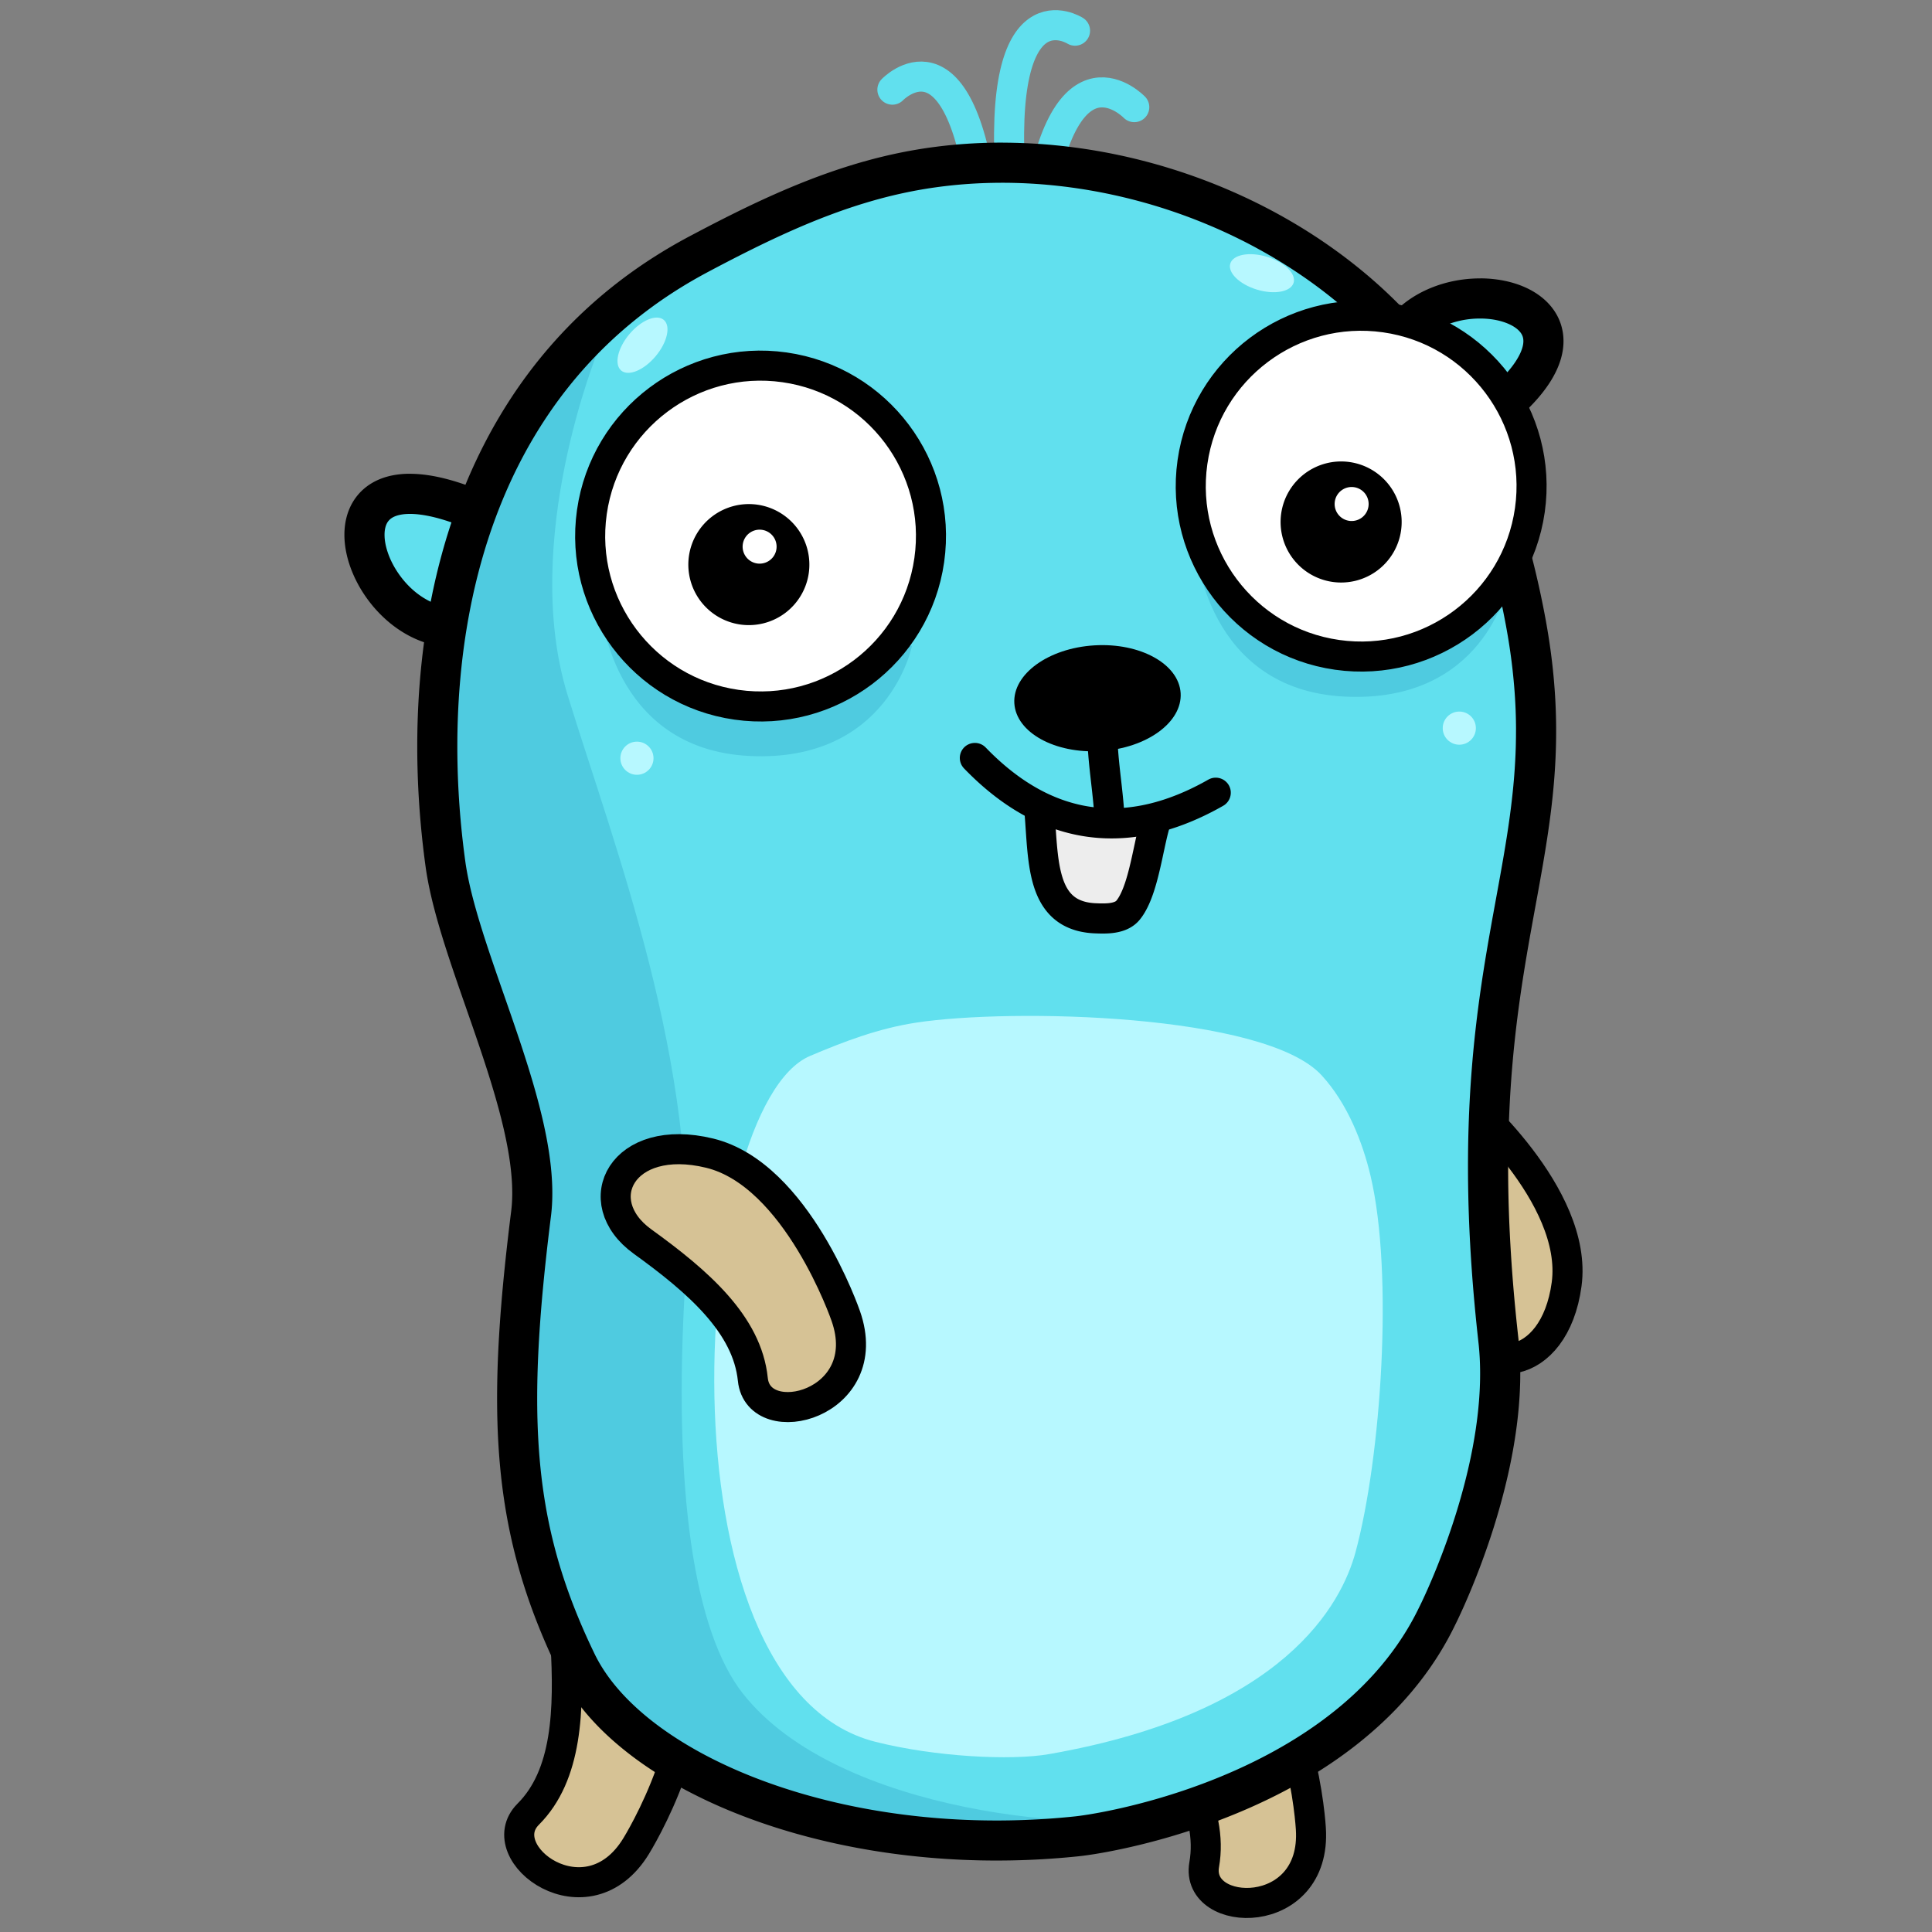 <svg xmlns="http://www.w3.org/2000/svg" xml:space="preserve" fill-rule="evenodd" stroke-linecap="round" stroke-linejoin="round" stroke-miterlimit="1.5" clip-rule="evenodd" viewBox="0 0 144 144">
  <rect x="0" y="0" width="144" height="144" fill="#808080" stroke="none"/>
  <path fill="none" d="M0 0h144v144H0z"/>
  <path fill="#61e0ee" d="M38.958 41.456c-.205-1.229-2.719-3.108-3.764-3.533-12.709-5.177-8.254 9.398-.855 8.821"/>
  <path d="m30.638 35.314.057.001.058.001.057.002.058.002.058.002.059.003.058.003.059.004.059.004.06.004.059.005.06.005.06.006.061.006.06.007.061.006.061.008.062.007.061.008.062.009.062.009.063.009.062.01.063.01.063.01.064.011.064.011.064.012.064.012.065.012.064.013.066.014.065.013.066.014.066.015.066.015.067.015.067.016.067.016.067.017.068.017.068.017.068.018.069.018.069.019.069.019.069.019.07.02.07.02.071.021.071.021.071.022.071.022.072.022.072.023.072.023.073.024.073.024.073.024.074.025.074.026.074.026.074.026.075.027.076.027.075.027.076.028.076.029.077.029.077.029.077.03.078.03.078.031.078.031.078.031.082.033.037.015.039.017.039.017.039.018.039.017.037.018.038.018.039.019.039.019.038.02.039.02.038.02.039.021.038.02.039.021.039.022.039.022.04.023.038.022.04.023.04.024.039.023.04.024.041.025.039.025.041.025.04.025.042.027.081.052.082.053.083.056.083.056.084.058.084.059.084.06.083.061.044.032.042.031.043.031.042.033.042.032.043.032.043.033.042.033.042.033.043.034.042.033.043.034.042.035.042.034.043.035.041.034.043.036.041.035.042.035.042.037.042.036.042.036.04.036.042.037.042.037.04.037.041.038.041.038.04.037.04.038.041.039.04.038.039.038.04.039.039.039.039.039.039.04.039.04.038.04.038.04.038.041.038.04.037.04.036.041.038.042.036.042.036.041.035.042.037.043.034.042.035.043.035.044.033.043.034.044.034.044.033.045.032.045.032.045.032.046.031.046.031.046.031.048.03.048.03.048.028.048.029.05.028.05.028.051.027.052.026.051.026.054.025.054.024.055.024.056.023.058.021.055.021.06.021.061.019.061.016.057.009.035.009.034.008.034.007.031.008.035.006.034.006.032.005.025.012.083.007.083.003.084-.002.084-.007.084-.011.083-.017.082-.02.081-.025.08-.03.079-.034.076-.038.075-.043.072-.046.07-.05.067-.054.065-.057.061-.061.058-.064.054-.067.051-.069.046-.072.043-.075.039-.076.035-.078.03-.08.026-.081.021-.082.016-.083.012-.084.008-.084.002-.084-.002-.083-.006-.083-.012-.083-.016-.081-.02-.08-.026-.078-.029-.077-.034-.075-.038-.072-.043-.07-.046-.067-.05-.064-.054-.061-.058-.058-.06-.055-.064-.05-.067-.047-.07-.043-.072-.039-.074-.034-.076-.03-.079-.026-.079-.021-.082-.013-.062-.001-.002-.001-.003-.003-.006-.003-.008-.004-.008-.005-.01-.006-.012-.005-.011-.008-.013-.007-.014-.009-.014-.01-.018-.01-.016-.011-.017-.011-.017-.012-.019-.014-.02-.014-.02-.014-.021-.016-.022-.016-.021-.016-.021-.018-.023-.018-.024-.018-.023-.02-.024-.02-.025-.02-.023-.021-.025-.023-.026-.022-.025-.022-.025-.024-.026-.024-.027-.025-.027-.024-.026-.025-.027-.026-.027-.026-.026-.027-.028-.027-.027-.028-.027-.028-.028-.028-.027-.029-.028-.029-.027-.029-.028-.03-.028-.03-.027-.03-.028-.031-.028-.03-.028-.031-.027-.032-.028-.032-.028-.031-.027-.031-.027-.033-.027-.033-.028-.032-.027-.033-.027-.032-.027-.033-.027-.033-.026-.033-.027-.033-.026-.033-.026-.034-.026-.033-.026-.033-.026-.033-.025-.034-.026-.033-.024-.033-.025-.033-.025-.032-.023-.067-.049-.066-.047-.065-.045-.064-.045-.063-.043-.063-.042-.062-.04-.061-.04-.029-.018-.029-.018-.029-.018-.029-.018-.028-.017-.028-.017-.028-.016-.026-.016-.027-.015-.026-.016-.025-.014-.024-.013-.024-.014-.024-.013-.023-.012-.022-.012-.022-.011-.02-.011-.02-.01-.019-.009-.018-.009-.017-.008-.017-.008-.015-.007-.013-.006-.013-.006-.011-.004-.013-.006-.067-.027-.069-.028-.069-.027-.068-.027-.068-.026-.067-.026-.067-.026-.067-.025-.066-.024-.065-.025-.066-.024-.065-.023-.064-.023-.064-.022-.063-.022-.063-.022-.062-.021-.063-.021-.062-.02-.061-.02-.06-.02-.061-.019-.059-.019-.06-.018-.059-.018-.059-.017-.058-.017-.057-.017-.058-.016-.056-.016-.057-.016-.056-.015-.055-.015-.055-.014-.055-.014-.054-.013-.053-.014-.054-.012-.053-.013-.052-.012-.052-.012-.051-.011-.051-.011-.051-.01-.05-.011-.049-.009-.05-.01-.048-.009-.049-.009-.047-.008-.048-.009-.047-.007-.046-.008-.046-.007-.046-.007-.045-.006-.045-.006-.044-.006-.044-.005-.043-.006-.043-.004-.042-.005-.042-.004-.042-.004-.041-.004-.041-.003-.04-.003-.04-.003-.039-.002-.039-.002-.038-.002-.038-.002-.037-.001-.037-.001-.037-.001H30.468l-.034.001-.034.001-.032.001-.033.002-.032.002-.031.001-.032.003-.03.002-.03.002-.03.003-.029.003-.029.003-.029.004-.028.003-.027.004-.027.004-.027.004-.026.004-.026.005-.025.004-.025.005-.025.005-.024.005-.023.005-.023.005-.024.006-.022.005-.022.006-.022.006-.021.005-.02.006-.021.007-.02.006-.02.006-.019.006-.018.007-.019.007-.018.006-.018.007-.017.007-.017.007-.017.006-.016.008-.017.007-.016.007-.015.007-.014.007-.015.007-.014.008-.015.007-.013.007-.014.008-.013.008-.013.007-.013.008-.012.007-.012.008-.012.008-.012.007-.011.008-.011.008-.011.008-.011.008-.011.008-.01.007-.01.008-.01.008-.01.008-.009.008-.01.009-.009.008-.009.008-.009.009-.009.008-.008.007-.008.009-.009.009-.008.009-.008.008-.008.009-.008.009-.007.009-.008.008-.008.01-.007.009-.008.01-.007.009-.006.009-.008.01-.007.01-.006.009-.007.01-.007.011-.006.01-.007.009-.007.012-.006.01-.006.01-.006.012-.007.012-.006.01-.005.011-.006.012-.006.011-.005.012-.007.014-.005.011-.005.012-.006.013-.006.014-.005.013-.005.012-.005.013-.005.014-.005.014-.005.014-.005.015-.004.013-.005.015-.005.015-.004.014-.004.015-.004.016-.004.016-.004.016-.004.016-.004.017-.003.014-.004.017-.004.019-.003.017-.003.015-.003.018-.003.019-.003.018-.002.016-.003.018-.002.02-.003.019-.002.018-.002.019-.002.019-.001.019-.002.02-.001.021-.002.02-.001.019-.001.022-.001.02v.02l-.001.023V39.932l.001.023.001.023.001.022.001.022.001.024.002.023.001.023.002.024.002.022.002.023.002.024.003.025.003.025.003.024.002.024.004.023.003.027.004.025.003.022.004.025.005.027.004.024.004.026.005.026.005.025.005.026.005.025.005.026.006.026.006.028.006.026.006.025.006.026.006.027.007.026.007.027.007.026.007.027.008.028.007.027.008.026.008.028.008.027.008.027.009.028.008.026.009.027.01.029.009.028.009.027.01.028.01.027.009.027.011.029.01.027.011.029.01.028.011.027.011.029.011.027.012.029.012.029.011.027.012.027.012.029.013.029.012.027.012.028.013.028.013.029.013.028.014.028.013.029.014.027.014.029.014.028.014.029.015.028.014.027.015.029.015.028.015.029.014.027.016.028.016.029.015.027.016.028.016.029.016.028.016.027.017.028.017.028.016.028.017.028.017.027.017.028.018.028.017.027.018.028.018.028.018.027.018.027.019.027.018.028.019.027.019.027.018.027.02.028.019.027.019.026.019.027.02.026.02.027.02.027.02.026.02.026.02.027.021.026.02.026.021.026.021.027.021.025.02.025.022.026.022.026.021.026.022.025.021.025.022.025.022.026.023.025.022.025.022.024.022.024.023.025.023.025.022.024.023.023.023.024.024.025.023.024.023.023.024.024.023.023.024.024.024.023.023.022.025.024.024.022.025.023.024.022.024.022.025.023.024.022.025.022.025.021.025.022.025.022.025.021.025.021.026.021.025.021.025.02.026.021.026.02.025.02.027.021.025.02.026.019.026.019.027.02.026.019.026.019.026.019.027.019.027.019.026.018.027.018.027.018.026.018.027.017.027.018.028.018.027.017.027.017.027.016.027.017.028.016.027.016.027.016.028.016.028.016.027.015.028.016.028.015.027.015.029.015.028.014.028.014.028.014.028.014.028.014.028.014.028.013.029.013.028.013.029.013.028.013.029.012.028.012.029.012.028.012.029.011.029.012.029.011.029.011.028.01.029.011.029.01.029.01.029.01.029.01.029.009.029.01.03.009.029.009.029.008.029.008.03.009.029.008.03.008.029.007.03.007.029.008.03.006.03.007.029.007.03.006.03.006.03.006.029.006.03.005.03.005.03.005.03.005.03.004.03.005.03.004.031.003.03.004.03.003.03.004.031.003.03.002.031.003.03.002.031.002.03.002.031.001.031.002.031.001.03.001h.031l.031.001h.062l.032-.001h.031l.031-.001.031-.001.032-.002.031-.001.032-.002.031-.002.038-.003.083-.004.084.001.084.006.083.01.083.015.081.019.081.024.078.029.078.033.075.037.073.041.07.045.068.05.065.053.062.056.059.06.055.063.052.066.048.069.043.072.04.073.036.076.031.078.027.079.022.081.018.082.013.083.009.083.004.084-.001.084-.006.084-.01.083-.015.082-.019.082-.024.08-.029.079-.033.077-.037.076-.041.073-.045.07-.05.068-.053.065-.056.062-.06.059-.063.055-.066.051-.069.048-.072.044-.073.04-.076.036-.078.031-.079.027-.081.022-.082.018-.083.013-.083.009-.05.003-.055.004-.054.003-.055.003-.055.002-.054.002-.055.002-.055.001h-.054l-.054.001-.054-.001h-.054l-.055-.001-.054-.002-.053-.002-.054-.002-.054-.003-.053-.003-.054-.003-.053-.004-.053-.005-.053-.004-.053-.005-.053-.006-.053-.006-.053-.006-.052-.007-.053-.007-.052-.007-.052-.008-.052-.008-.052-.009-.051-.009-.052-.009-.052-.01-.051-.01-.051-.01-.051-.011-.051-.011-.051-.012-.05-.012-.051-.012-.05-.012-.05-.013-.05-.013-.05-.014-.05-.014-.05-.014-.049-.015-.049-.015-.049-.015-.049-.015-.049-.016-.048-.016-.049-.017-.048-.017-.048-.017-.048-.017-.048-.018-.048-.018-.047-.019-.047-.018-.048-.019-.047-.019-.046-.02-.047-.02-.046-.02-.047-.02-.046-.021-.045-.021-.046-.021-.046-.022-.045-.021-.045-.022-.045-.023-.045-.022-.045-.023-.045-.023-.043-.023-.045-.024-.044-.024-.043-.024-.044-.025-.044-.024-.043-.025-.043-.025-.043-.026-.042-.025-.043-.026-.042-.026-.043-.026-.041-.027-.042-.026-.041-.027-.042-.028-.041-.027-.041-.028-.041-.027-.041-.028-.04-.029-.04-.028-.04-.029-.04-.029-.04-.029-.039-.029-.04-.03-.039-.029-.039-.03-.039-.03-.038-.031-.039-.03-.038-.03-.038-.031-.038-.031-.038-.032-.037-.031-.037-.032-.037-.031-.037-.032-.037-.032-.036-.033-.037-.032-.035-.032-.037-.034-.035-.033-.036-.033-.035-.033-.035-.033-.035-.034-.035-.034-.035-.034-.034-.034-.034-.034-.035-.035-.033-.034-.033-.034-.033-.035-.034-.035-.034-.036-.032-.035-.032-.034-.033-.036-.033-.037-.032-.035-.031-.036-.032-.036-.031-.036-.032-.036-.031-.037-.031-.037-.03-.036-.03-.036-.031-.038-.03-.037-.03-.037-.029-.037-.03-.038-.03-.038-.028-.037-.029-.038-.029-.038-.028-.038-.028-.037-.029-.039-.028-.039-.028-.038-.027-.039-.027-.038-.027-.039-.027-.039-.026-.038-.027-.04-.026-.039-.026-.039-.026-.04-.025-.038-.026-.04-.025-.04-.025-.039-.025-.04-.025-.04-.024-.04-.024-.04-.024-.04-.024-.041-.023-.04-.024-.04-.023-.041-.023-.04-.023-.042-.021-.039-.023-.041-.022-.041-.022-.041-.021-.041-.022-.041-.021-.042-.021-.04-.021-.041-.02-.041-.02-.041-.021-.043-.019-.041-.02-.041-.02-.042-.019-.042-.018-.041-.019-.042-.019-.043-.018-.041-.018-.042-.018-.042-.018-.043-.017-.041-.017-.042-.017-.043-.017-.041-.016-.043-.017-.043-.015-.042-.016-.043-.015-.041-.016-.043-.015-.043-.015-.043-.015-.043-.014-.042-.013-.042-.014-.043-.015-.045-.013-.041-.013-.044-.013-.043-.012-.042-.013-.044-.012-.043-.011-.042-.012-.043-.012-.044-.011-.043-.011-.043-.01-.043-.01-.044-.011-.044-.01-.044-.009-.042-.009-.043-.009-.043-.009-.045-.009-.043-.008-.043-.008-.044-.007-.043-.008-.045-.007-.041-.007-.044-.007-.046-.006-.043-.006-.042-.005-.045-.006-.044-.005-.044-.005-.043-.004-.043-.005-.043-.004-.045-.003-.045-.004-.043-.003-.044-.002-.043-.003-.043-.002-.045-.002-.045-.001-.043-.002-.043-.001-.046v-.175l.001-.044.001-.043.001-.044.002-.044.002-.043.003-.044.003-.044.003-.043.003-.044.004-.044.004-.044.005-.044.005-.044.005-.044.006-.042.006-.044.007-.046.006-.043.007-.042.008-.044.008-.045.009-.044.008-.041.009-.043.01-.045.01-.044.011-.043.011-.043.011-.042.011-.043.012-.043.013-.044.013-.043.014-.042.014-.044.014-.042.015-.042.015-.042.015-.042.017-.043.017-.043.017-.041.017-.042.018-.041.018-.042.02-.042.018-.04.02-.041.021-.042.02-.04.022-.042.022-.041.022-.039.022-.039.024-.041.024-.04.024-.039.024-.039.026-.04.025-.038.026-.039.027-.038.028-.039.027-.036.028-.038.028-.038.03-.037.029-.037.03-.035.03-.036.031-.036.032-.036.032-.035.032-.035.033-.034.032-.034.034-.033.035-.035.034-.033.035-.032.036-.032.036-.032.036-.032.037-.031.037-.03.037-.031.038-.029.039-.03.038-.029.039-.029.04-.028.039-.028.041-.027.041-.027.041-.026.042-.027.041-.025.042-.025.043-.025.042-.024.043-.024.044-.024.043-.022.044-.023.045-.022.045-.021.045-.022.045-.02.046-.02.045-.02.047-.019.046-.019.047-.018.047-.018.047-.017.048-.017.047-.017.049-.016.048-.015.048-.015.049-.015.05-.014.049-.014.049-.013.05-.013.05-.012.05-.012.051-.012.051-.011.051-.01.051-.011.051-.009.052-.01.052-.008.052-.009.053-.008.052-.007.053-.008.053-.006.053-.006.054-.006.054-.006.054-.005.054-.004.054-.005.055-.003.055-.004.055-.002.055-.003.056-.002.056-.002.056-.001.056-.001h.17Z"/>
  <path fill="#d6c295" stroke="#000" stroke-width="2.24" d="M109.172 81.867s8.492 7.2 7.595 13.855c-.896 6.655-6.678 7.227-7.958 2.263-1.28-4.965-2.913-9.52-6.574-11.4-3.662-1.88 1.623-9.313 6.937-4.718Z"/>
  <path fill="none" stroke="#61e0ee" stroke-width="2.24" d="M84.542 7.986s-5.213-5.43-7.168 7.82M66.513 6.683s4.996-5.213 6.734 8.472M80.127 2.287s-5.866-3.739-4.784 11.38"/>
  <path fill="#d6c295" stroke="#000" stroke-width="2.24" d="M97.704 136.299s-.607-11.117-6.452-14.423c-5.845-3.306-9.795.956-6.612 4.975 3.184 4.019 5.827 8.073 5.114 12.126-.714 4.053 8.402 4.333 7.95-2.678ZM47.417 137.592s5.884-9.451 2.996-15.514c-2.888-6.062-8.568-4.84-8.269.278.299 5.118.137 9.955-2.775 12.864-2.911 2.909 4.392 8.371 8.048 2.372Z"/>
  <path fill="#61e0ee" d="M107.819 31.88c1.166.437 2.423-.298 3.314-.99 10.838-8.419-3.974-11.791-7.173-5.095"/>
  <path d="M110.341 20.748h.093l.046.001.047.001.046.001.046.002.046.001.046.002.046.002.046.002.046.003.046.002.046.003.046.004.046.003.045.003.046.004.046.004.045.005.046.004.045.005.045.005.046.005.045.005.045.006.045.006.045.006.045.006.045.006.045.007.045.007.044.007.045.008.044.007.045.008.044.008.044.009.044.008.044.009.044.009.044.009.044.01.044.009.044.01.043.01.043.011.044.01.043.011.043.011.043.012.043.011.043.012.043.012.043.012.042.013.042.012.043.013.042.014.042.013.043.014.042.014.041.014.042.014.041.015.042.015.042.015.041.016.041.015.041.016.041.016.04.017.041.017.04.016.041.018.04.017.04.018.041.018.039.018.039.019.04.019.04.019.039.019.039.02.039.02.039.02.039.02.039.021.038.021.038.021.038.022.038.022.038.022.037.022.037.023.037.023.038.023.037.024.037.024.036.024.036.024.036.025.036.025.036.026.037.026.034.025.035.026.036.028.034.027.034.026.036.029.033.027.033.028.035.03.034.029.032.028.033.03.033.03.032.03.032.031.032.03.032.031.032.033.031.031.03.032.031.034.03.032.03.033.03.034.03.034.028.034.029.034.028.035.03.037.027.035.026.035.028.038.027.036.026.036.026.037.026.039.025.038.025.038.024.039.024.038.024.041.023.039.024.041.022.039.022.04.022.043.021.041.02.04.021.042.02.043.019.043.018.041.019.043.018.045.018.044.016.042.016.044.017.046.015.044.015.044.014.045.014.045.013.046.013.047.012.045.012.046.011.047.011.047.01.046.01.047.009.048.008.046.008.047.008.05.006.047.006.047.006.048.005.048.005.049.004.048.003.048.003.049.002.048.002.049.001.05.001.048v.048l-.001.052-.001.048-.001.048-.003.05-.002.049-.004.05-.003.048-.005.049-.005.051-.005.05-.006.048-.007.051-.007.049-.008.049-.008.049-.008.049-.01.051-.01.049-.01.05-.011.05-.011.049-.012.048-.012.05-.013.05-.013.049-.014.049-.015.051-.015.049-.015.048-.016.05-.017.05-.016.049-.018.049-.018.049-.018.05-.019.049-.019.049-.02.049-.021.05-.02.048-.021.049-.023.051-.022.048-.022.049-.024.05-.023.048-.024.049-.025.05-.025.049-.026.048-.026.049-.027.05-.026.049-.028.049-.028.049-.028.048-.029.049-.029.049-.03.049-.031.05-.03.049-.031.048-.032.05-.032.049-.033.049-.033.049-.033.048-.035.05-.034.049-.035.049-.035.049-.036.049-.036.049-.038.05-.037.049-.037.049-.039.049-.039.05-.039.049-.04.049-.04.049-.041.05-.041.049-.041.05-.043.05-.042.049-.043.05-.044.049-.044.05-.044.05-.045.049-.046.05-.046.05-.047.05-.047.05-.047.05-.049.05-.048.05-.049.05-.05.051-.05.05-.051.05-.051.05-.051.051-.052.05-.053.051-.053.051-.054.05-.054.051-.055.051-.055.05-.056.052-.056.05-.057.051-.057.051-.058.052-.059.051-.058.051-.06.052-.06.051-.06.051-.061.052-.062.052-.063.051-.062.052-.063.052-.064.052-.065.052-.064.052-.066.052-.066.052-.067.052-.067.053-.049.038-.048.037-.051.038-.051.038-.051.037-.052.038-.053.038-.054.038-.055.039-.055.038-.057.037-.057.038-.057.038-.059.037-.059.038-.06.037-.061.037-.062.036-.063.036-.063.036-.064.035-.065.035-.066.035-.067.034-.067.033-.067.032-.036.017-.034.016-.036.016-.034.015-.036.016-.036.015-.036.016-.036.015-.036.014-.036.015-.037.014-.037.014-.037.014-.038.014-.038.013-.038.014-.037.012-.039.013-.039.012-.039.012-.039.012-.039.012-.04.011-.04.011-.04.011-.04.01-.041.01-.041.01-.041.009-.041.009-.042.009-.041.008-.043.008-.042.007-.043.007-.043.007-.042.006-.044.006-.043.005-.044.005-.044.005-.044.004-.045.003-.045.003-.044.003-.046.002-.045.001-.046.001h-.137l-.046-.002-.047-.002-.047-.002-.046-.003-.047-.004-.047-.004-.047-.005-.048-.006-.047-.006-.047-.007-.048-.007-.047-.008-.048-.009-.048-.01-.047-.01-.048-.011-.048-.012-.048-.012-.047-.013-.048-.014-.047-.014-.047-.015-.048-.016-.048-.017-.037-.013-.075-.03-.074-.034-.071-.038-.07-.042-.067-.045-.064-.049-.062-.053-.059-.055-.055-.059-.053-.062-.049-.064-.045-.067-.042-.069-.038-.072-.034-.073-.03-.076-.026-.076-.022-.078-.017-.079-.013-.08-.009-.081-.005-.081v-.08l.005-.081.008-.081.013-.08.018-.079.021-.078.026-.077.03-.075.034-.073.038-.072.042-.069.045-.067.049-.065.052-.062.056-.058.059-.056.061-.053.065-.049.067-.045.069-.042.072-.038.073-.034.075-.03.077-.026.078-.022.079-.017.08-.013.08-.009.081-.004h.081l.081.004.081.009.079.013.08.017.078.022.076.025.018.007.007.002.007.003.008.002.007.002.007.003.008.002.007.002.008.001.007.002.008.002.007.001.008.002.008.001.008.001.008.001.008.001.008.001.008.001.009.001.009.001h.008l.009.001h.018l.01.001h.01l.009-.001H108.591l.01-.001h.01l.011-.001.011-.001.011-.001.012-.001.011-.001.012-.002.012-.001.012-.002.013-.002.012-.002.013-.002.013-.003.013-.002.014-.003.013-.003.014-.003.014-.003.014-.004.014-.004.015-.003.014-.004.015-.005.015-.004.015-.005.016-.004.015-.005.016-.006.016-.005.016-.006.016-.005.016-.006.017-.006.016-.007.016-.006.018-.007.017-.007.017-.007.017-.007.017-.007.017-.008.018-.008.017-.008.018-.008.016-.007.037-.018.036-.018.037-.019.036-.019.037-.019.037-.021.037-.021.037-.022.038-.022.037-.022.037-.023.038-.024.038-.024.037-.024.038-.025.037-.025.037-.026.037-.026.038-.026.036-.026.037-.027.037-.027.036-.027.036-.027.037-.028.035-.028.059-.046.059-.046.058-.045.057-.046.057-.046.056-.045.056-.045.055-.045.054-.045.054-.045.053-.044.053-.045.052-.044.052-.045.05-.043.051-.044.049-.044.049-.043.049-.043.048-.043.047-.043.047-.043.046-.042.046-.043.045-.042.044-.042.044-.042.043-.041.043-.041.042-.042.042-.041.041-.041.041-.04.039-.041.04-.04.039-.04.038-.04.038-.04.037-.039.037-.039.036-.039.035-.039.035-.039.035-.039.034-.038.033-.038.033-.038.033-.037.032-.038.031-.037.031-.037.03-.036.03-.037.029-.037.029-.036.028-.035.027-.036.028-.036.027-.035.025-.034.026-.035.025-.034.025-.035.024-.034.024-.034.023-.033.023-.033.023-.034.021-.032.021-.033.021-.031.02-.033.021-.032.019-.031.018-.031.019-.031.018-.031.018-.03.017-.031.017-.03.016-.029.016-.029.015-.029.016-.029.014-.029.014-.027.014-.029.014-.028.012-.026.013-.028.012-.027.011-.025.012-.027.011-.026.01-.025.011-.026.01-.026.009-.025.009-.023.009-.025.009-.024.008-.023.008-.024.006-.021.008-.024.007-.024.006-.02.006-.022.006-.022.006-.021.005-.021.005-.021.005-.021.004-.019.004-.019.004-.021.003-.018.004-.019.003-.019.003-.019.002-.018.002-.017.003-.019.002-.017.001-.015.002-.017.001-.018.001-.016.001-.016.001-.015v-.016l.001-.017v-.044l-.001-.013v-.013l-.001-.015-.001-.014-.001-.014-.001-.014-.001-.011-.001-.014-.002-.013-.002-.014-.001-.012-.002-.011-.002-.012-.003-.013-.002-.012-.002-.011-.003-.013-.002-.011-.003-.011-.003-.012-.003-.012-.003-.011-.003-.01-.004-.012-.003-.011-.004-.011-.004-.012-.003-.009-.004-.011-.005-.012-.004-.011-.004-.009-.005-.011-.005-.011-.005-.011-.004-.01-.005-.01-.006-.012-.006-.011-.004-.009-.007-.011-.006-.011-.005-.01-.007-.011-.006-.01-.007-.011-.007-.011-.007-.011-.007-.01-.006-.01-.008-.011-.008-.012-.008-.01-.007-.01-.009-.012-.009-.011-.008-.01-.008-.01-.01-.012-.01-.012-.009-.01-.009-.011-.011-.011-.01-.011-.01-.011-.011-.011-.011-.012-.01-.01-.012-.011-.011-.012-.012-.011-.012-.011-.012-.011-.012-.011-.014-.012-.013-.011-.012-.01-.014-.012-.014-.012-.013-.01-.014-.011-.015-.012-.014-.01-.015-.012-.016-.011-.015-.011-.015-.011-.016-.011-.016-.011-.016-.011-.017-.011-.017-.011-.017-.011-.016-.01-.018-.011-.018-.011-.019-.011-.018-.011-.017-.01-.019-.011-.02-.011-.018-.01-.02-.01-.019-.01-.02-.011-.02-.01-.021-.01-.02-.011-.021-.009-.02-.01-.022-.01-.021-.01-.021-.01-.023-.009-.022-.01-.021-.009-.023-.01-.023-.009-.022-.009-.024-.01-.023-.009-.023-.008-.024-.009-.024-.009-.023-.009-.025-.008-.024-.009-.025-.008-.025-.008-.025-.008-.025-.009-.025-.007-.026-.008-.026-.008-.026-.008-.025-.007-.027-.007-.026-.008-.026-.007-.027-.007-.027-.007-.027-.007-.027-.006-.027-.007-.028-.006-.028-.006-.027-.006-.029-.007-.028-.005-.028-.006-.028-.006-.029-.005-.028-.006-.029-.005-.029-.005-.029-.005-.029-.005-.03-.005-.029-.004-.029-.005-.03-.004-.03-.004-.03-.004-.03-.004-.03-.004-.03-.003-.03-.004-.031-.003-.03-.003-.031-.003-.03-.003-.031-.003-.031-.002-.031-.003-.031-.002-.031-.002-.032-.002-.031-.002-.031-.002-.032-.001-.031-.002-.032-.001-.032-.001-.031-.001-.032-.001h-.032l-.032-.001h-.193l-.032.001-.033.001-.032.001-.033.001-.032.001-.033.001-.032.002-.033.002-.033.001-.032.002-.033.003-.033.002-.032.002-.033.003-.033.003-.033.003-.033.003-.032.003-.033.004-.033.003-.033.004-.033.004-.033.004-.032.004-.033.005-.033.004-.033.005-.033.005-.033.005-.033.005-.032.005-.033.006-.033.005-.033.006-.032.006-.033.006-.033.007-.033.006-.032.007-.033.007-.032.006-.033.008-.032.007-.033.007-.032.008-.032.008-.033.008-.032.008-.032.008-.032.008-.033.009-.031.008-.032.009-.033.009-.032.01-.031.009-.032.009-.032.01-.031.01-.032.01-.032.01-.031.01-.031.011-.031.01-.032.011-.031.011-.031.011-.031.011-.031.011-.031.012-.03.012-.031.011-.03.012-.031.013-.03.012-.03.012-.031.013-.029.013-.03.013-.03.013-.03.013-.03.013-.029.014-.03.014-.029.013-.029.014-.029.014-.029.015-.029.014-.028.014-.029.015-.029.015-.028.015-.029.015-.028.016-.028.015-.027.016-.028.015-.028.016-.028.016-.027.016-.027.017-.027.016-.027.017-.026.016-.027.018-.027.017-.026.017-.027.017-.026.018-.026.017-.025.018-.026.018-.026.018-.025.018-.025.018-.026.019-.025.019-.024.018-.025.019-.024.019-.025.019-.024.02-.024.019-.023.019-.025.02-.023.02-.024.02-.023.02-.023.021-.023.02-.022.02-.023.021-.023.021-.022.021-.022.021-.022.021-.021.021-.022.022-.022.022-.021.022-.021.021-.021.023-.021.022-.021.022-.021.023-.02.023-.019.022-.02.023-.021.024-.019.023-.019.023-.02.023-.02.025-.018.023-.018.024-.019.024-.019.025-.018.024-.018.025-.019.025-.016.024-.018.025-.018.026-.017.024-.017.027-.017.025-.017.026-.017.027-.015.025-.017.026-.016.027-.015.027-.016.027-.015.026-.016.028-.015.027-.015.028-.015.028-.014.028-.014.027-.014.028-.015.029-.016.035-.038.072-.041.069-.044.068-.049.065-.051.062-.055.059-.059.057-.061.053-.064.049-.066.047-.069.042-.071.039-.074.034-.074.031-.077.027-.078.022-.079.018-.079.014-.081.01-.081.005-.081.001-.08-.004-.081-.007-.08-.013-.079-.016-.078-.021-.077-.025-.076-.029-.074-.034-.072-.037-.07-.041-.067-.045-.065-.048-.062-.052-.06-.055-.056-.058-.053-.061-.05-.064-.046-.067-.042-.069-.039-.071-.035-.073-.03-.075-.027-.076-.022-.078-.019-.079-.014-.08-.009-.08-.005-.081-.001-.081.003-.081.008-.08.013-.08.016-.08.021-.078.025-.077.029-.075.034-.074.021-.044.024-.049.024-.049.026-.049.025-.049.026-.048.025-.048.027-.047.026-.047.027-.048.028-.047.027-.046.028-.046.028-.046.029-.047.029-.044.029-.046.029-.045.029-.043.031-.046.03-.043.03-.043.032-.044.031-.043.031-.042.032-.043.032-.042.032-.042.033-.042.033-.041.032-.04.033-.041.035-.041.033-.04.034-.039.034-.039.035-.04.035-.039.035-.038.035-.039.036-.038.035-.037.036-.038.037-.037.036-.036.036-.036.037-.037.037-.036.037-.035.038-.035.037-.035.038-.035.038-.035.039-.034.038-.033.039-.034.039-.033.039-.033.038-.032.04-.032.04-.033.039-.031.04-.031.04-.031.04-.031.041-.031.04-.03.041-.03.04-.029.042-.03.041-.029.041-.029.042-.028.041-.029.042-.027.042-.028.042-.027.042-.028.042-.026.042-.027.043-.026.043-.026.043-.026.043-.025.043-.025.042-.025.044-.024.044-.025.043-.024.044-.024.043-.023.044-.023.044-.023.044-.022.044-.023.044-.022.044-.022.045-.021.045-.022.044-.021.045-.02.044-.021.045-.02.046-.02.044-.02.045-.019.046-.02.045-.018.045-.019.046-.018.045-.019.045-.017.046-.018.046-.017.046-.018.045-.016.046-.017.046-.016.046-.016.046-.016.046-.016.046-.015.047-.015.046-.015.046-.015.047-.014.046-.014.046-.014.047-.014.046-.013.047-.013.046-.013.047-.013.047-.012.046-.012.047-.012.047-.012.046-.011.047-.012.047-.011.047-.01.047-.011.047-.01.047-.01.047-.01.047-.009.047-.01.046-.009.047-.009.048-.008.047-.009.046-.008.048-.008.047-.007.047-.008.047-.007.047-.007.047-.007.047-.006.047-.006.047-.006.047-.006.047-.006.047-.005.047-.005.047-.005.047-.005.047-.004.047-.005.047-.004.047-.003.047-.004.047-.003.047-.003.046-.003.047-.003.047-.002.047-.003.047-.002.046-.001.047-.002.047-.001.046-.001.047-.001.047-.001h.139Z"/>
  <path fill="#61e0ee" d="M107.114 120.463s5.633-11.074 4.568-20.574c-3.332-29.738 5.422-35.572 1.999-53.712-1.188-6.298-3.434-13.472-7.26-18.687-8.407-11.46-24.567-17.412-38.622-14.721-5.628 1.078-10.71 3.514-15.739 6.186C34.562 28.25 30.926 47.869 33.2 64.404c1.006 7.32 7.3 18.728 6.379 26.068-1.919 15.302-1.382 23.584 3.395 33.454 4.072 8.412 19.918 14.749 37.242 12.948 2.951-.307 20.613-3.402 26.898-16.411Z"/>
  <clipPath id="a">
    <path d="M107.114 120.463s5.633-11.074 4.568-20.574c-3.332-29.738 5.422-35.572 1.999-53.712-1.188-6.298-3.434-13.472-7.26-18.687-8.407-11.46-24.567-17.412-38.622-14.721-5.628 1.078-10.71 3.514-15.739 6.186C34.562 28.25 30.926 47.869 33.2 64.404c1.006 7.32 7.3 18.728 6.379 26.068-1.919 15.302-1.382 23.584 3.395 33.454 4.072 8.412 19.918 14.749 37.242 12.948 2.951-.307 20.613-3.402 26.898-16.411Z"/>
  </clipPath>
  <g fill="#4fcbe0" clip-path="url(#a)">
    <path d="M44.571 26.157s-5.809 14.169-2.267 25.645c3.543 11.477 9.777 27.488 8.785 43.498-.992 16.011.709 26.354 4.251 30.888 7.153 9.157 26.637 10.485 31.596 9.068 4.959-1.416-19.553 5.101-33.58-.566-14.027-5.668-16.011-29.471-14.169-44.349 1.842-14.877-10.06-19.128-6.092-44.773 6.376-15.019 6.517-14.169 11.476-19.411Z"/>
    <path d="M67.972 48.147s-1.741 8.706-12.115 8.198c-10.374-.508-11.099-11.099-11.099-11.099l23.214 2.901ZM112.342 43.722s-1.741 8.706-12.115 8.198c-10.374-.508-11.1-11.1-11.1-11.1l23.215 2.902Z"/>
  </g>
  <path d="m74.761 10.633.088.001h.089l.088.001h.088l.088.002.088.001.088.001.089.002.088.002.088.002.088.002.088.002.088.003.089.003.088.003.088.003.088.003.088.004.089.003.088.004.088.004.088.005.088.004.089.005.088.005.088.005.088.005.088.005.088.006.089.006.088.006.088.006.088.006.088.007.088.007.089.007.088.007.088.007.088.008.088.007.088.008.088.008.089.009.175.017.176.017.176.019.176.019.176.02.176.021.176.021.176.023.175.023.176.023.175.025.176.025.175.026.175.027.176.027.175.028.175.029.175.03.174.03.175.031.175.032.174.032.174.033.175.034.174.035.174.035.173.036.174.037.174.037.173.038.173.039.173.04.173.04.173.041.173.042.172.042.173.044.172.043.172.045.172.045.171.046.172.047.171.047.171.048.171.049.171.049.17.05.17.051.171.052.169.052.17.053.17.053.169.054.169.055.168.056.169.056.168.057.168.058.168.058.168.059.167.06.167.06.167.061.167.062.166.062.166.063.166.064.165.064.166.065.164.066.165.067.165.067.164.067.163.069.164.069.163.07.163.07.163.071.162.072.162.072.162.073.161.074.161.074.161.075.16.075.16.077.16.077.159.077.159.079.159.078.158.08.158.08.158.081.157.081.157.082.156.083.156.083.156.084.155.085.155.085.155.086.154.087.153.087.078.044.076.044.077.044.076.044.077.045.076.044.076.045.076.045.076.045.076.045.076.046.075.045.076.046.075.046.076.046.075.046.075.047.075.046.075.047.075.046.074.048.075.047.074.047.075.047.074.048.074.048.074.048.074.048.074.048.073.048.074.049.073.048.074.049.073.049.073.049.073.05.073.049.073.05.072.049.073.05.072.05.073.051.072.05.072.051.072.05.072.051.071.051.072.051.071.051.072.052.071.052.071.051.071.052.071.052.071.052.07.053.071.052.07.053.07.053.071.053.07.053.07.053.069.053.07.054.069.054.07.054.069.053.069.055.069.054.069.054.068.055.069.055.068.055.069.055.068.055.068.055.068.056.068.056.067.055.068.056.067.056.067.057.068.056.067.057.066.056.067.057.066.057.067.057.066.058.066.057.066.058.066.057.066.058.065.058.066.058.065.059.065.058.065.059.065.059.065.058.064.06.065.059.064.059.064.06.064.059.064.06.064.06.063.06.064.06.063.061.063.06.063.061.063.06.062.061.063.062.062.061.062.061.062.062.062.061.062.062.062.062.061.062.061.063.062.062.06.062.061.063.061.063.06.063.061.063.06.063.06.064.06.063.059.064.06.064.06.064.058.064.06.064.059.065.058.064.059.065.058.064.058.065.059.066.058.065.057.065.058.065.057.066.057.066.058.066.057.066.056.066.057.067.056.066.056.067.057.067.055.066.056.067.056.068.055.067.055.068.055.067.055.068.055.068.054.068.055.068.054.068.054.069.054.068.053.069.054.069.053.069.053.069.053.069.053.07.053.069.052.07.052.07.052.07.052.07.052.07.047.065.047.064.047.066.047.065.047.065.046.066.047.066.046.066.046.066.046.066.045.066.046.067.045.067.045.066.045.067.045.067.045.067.044.068.045.068.044.068.044.067.044.069.044.068.043.068.044.068.043.069.043.069.043.069.043.069.043.069.042.069.043.07.042.07.042.069.041.07.042.07.042.07.041.071.042.07.04.07.041.071.041.071.041.071.04.071.041.071.04.071.04.072.04.071.039.072.04.071.039.072.04.073.078.144.077.145.077.145.076.146.076.146.075.146.075.147.074.147.073.148.073.149.072.148.072.149.071.149.07.15.07.15.07.15.069.151.068.151.068.151.067.152.067.152.066.152.065.153.065.153.065.153.064.153.063.154.063.153.062.155.062.154.061.155.061.154.06.156.06.155.059.155.059.156.058.156.057.155.058.157.056.156.056.156.056.157.055.157.054.157.055.157.053.157.053.157.053.157.052.158.052.157.051.157.05.158.051.158.049.158.049.157.049.158.048.158.048.158.047.158.047.157.047.158.045.158.046.158.045.158.044.157.044.158.044.158.043.157.043.158.042.157.042.158.041.157.041.157.04.157.04.157.04.157.039.157.039.156.038.157.038.156.037.156.037.156.036.156.036.155.036.156.035.155.035.155.035.155.033.154.034.154.033.154.033.154.032.154.032.153.031.153.031.153.031.153.03.152.03.151.03.152.029.151.028.151.021.109.02.109.02.109.02.108.019.108.019.108.019.108.018.107.019.107.018.107.017.106.018.107.017.106.017.105.016.106.017.105.016.105.016.105.015.105.015.103.015.105.015.104.015.103.014.103.014.103.014.103.013.103.013.102.013.102.013.102.012.102.013.101.012.101.011.102.012.1.011.101.011.1.011.1.01.1.01.1.01.1.01.099.01.099.009.098.009.099.009.099.008.098.008.098.009.098.007.097.008.097.007.098.008.097.007.097.006.096.007.097.006.096.006.096.006.096.005.095.006.096.005.095.005.095.005.096.004.094.004.095.004.094.004.094.004.094.003.094.003.094.003.094.003.093.003.093.002.093.002.093.002.092.002.093.002.092.001.093.001.092.001.091.001.092.001.092V54.719l-.001.091-.001.091-.001.091-.002.18-.003.179-.004.179-.005.179-.005.178-.006.178-.007.177-.007.177-.008.176-.009.176-.009.175-.01.175-.011.174-.011.174-.012.174-.012.173-.013.173-.014.172-.014.172-.015.171-.015.172-.016.171-.016.17-.017.171-.017.17-.018.169-.019.17-.019.169-.019.169-.02.169-.02.168-.021.168-.021.168-.022.168-.022.168-.022.167-.023.167-.023.168-.024.167-.024.167-.024.167-.025.166-.025.167-.025.166-.026.167-.026.166-.026.167-.027.166-.026.166-.028.167-.027.166-.028.167-.028.166-.028.167-.028.166-.029.167-.029.167-.029.167-.059.334-.059.334-.06.336-.061.336-.061.337-.061.338-.125.68-.125.685-.062.345-.063.347-.063.348-.063.35-.062.352-.062.355-.031.178-.031.178-.031.179-.03.18-.031.181-.03.18-.031.182-.03.183-.03.182-.03.184-.03.184-.029.185-.03.186-.029.186-.029.188-.029.188-.028.189-.029.189-.028.191-.028.191-.028.192-.027.193-.027.194-.027.194-.027.196-.026.196-.026.198-.026.198-.025.199-.026.201-.024.201-.025.202-.024.203-.024.205-.023.205-.023.206-.023.208-.022.208-.022.209-.022.211-.021.212-.021.213-.02.214-.02.215-.019.217-.019.217-.019.219-.018.22-.018.221-.017.223-.016.224-.016.225-.016.226-.015.228-.015.229-.014.23-.013.232-.013.233-.012.234-.012.236-.011.237-.011.238-.01.24-.01.242-.008.243-.009.244-.007.246-.007.247-.007.249-.005.25-.005.252-.005.254-.003.255-.002.128-.001.128-.001.129-.001.13-.001.129-.001.13-.001.131v.659l.001.132.001.134.001.133.001.135.001.135.002.134.001.136.002.136.002.136.003.137.002.137.003.138.003.138.003.139.003.138.004.14.003.14.004.14.004.141.005.141.004.141.005.142.005.143.005.143.005.144.006.143.005.145.006.145.007.145.006.146.007.146.006.147.008.147.007.147.007.148.008.149.008.149.008.15.009.149.008.151.009.151.009.151.01.152.009.153.01.153.01.153.01.154.011.154.01.155.011.156.012.156.011.156.012.157.012.157.012.158.012.158.013.159.013.159.013.161.013.16.014.161.014.161.014.162.015.163.014.163.015.163.015.165.016.164.016.165.016.166.016.166.016.167.017.167.017.168.017.168.018.169.018.169.018.171.018.17.019.171.019.172.019.174.013.117.012.12.012.12.011.12.011.119.01.121.009.12.008.12.008.12.008.12.006.12.006.12.006.121.005.12.004.12.004.12.003.12.002.12.002.121.002.12.001.121v.239l-.001.121-.001.12-.002.12-.002.12-.003.12-.004.12-.004.12-.004.12-.005.12-.005.12-.006.12-.007.119-.006.12-.008.119-.008.12-.008.119-.009.119-.009.119-.009.119-.01.119-.011.119-.011.119-.011.119-.012.118-.012.118-.013.119-.013.118-.013.118-.014.118-.015.118-.014.117-.015.118-.016.117-.015.117-.017.117-.016.117-.017.117-.017.116-.018.116-.018.117-.018.116-.019.116-.019.115-.019.115-.02.116-.02.115-.02.114-.02.115-.021.114-.022.114-.021.114-.022.114-.022.113-.022.113-.023.114-.023.112-.023.113-.023.112-.024.112-.024.112-.024.111-.025.111-.024.111-.025.111-.025.11-.026.11-.025.11-.026.109-.026.109-.026.109-.027.109-.026.108-.027.108-.027.108-.027.107-.028.106-.027.107-.028.107-.028.105-.028.106-.028.105-.029.105-.028.105-.029.104-.029.104-.029.103-.029.103-.029.103-.029.102-.03.102-.029.101-.03.102-.03.1-.03.101-.03.1-.03.099-.03.099-.03.098-.031.099-.03.098-.03.097-.031.097-.031.097-.03.095-.031.096-.062.19-.061.188-.062.186-.062.184-.062.182-.062.18-.062.178-.062.176-.062.174-.061.172-.062.17-.061.167-.061.165-.061.163-.06.161-.06.158-.06.156-.06.153-.058.151-.059.149-.058.146-.057.143-.057.141-.056.139-.055.135-.055.133-.054.13-.053.128-.053.124-.051.122-.051.119-.05.116-.049.113-.048.11-.047.107-.045.104-.045.101-.044.098-.042.095-.042.091-.04.088-.038.085-.038.082-.037.079-.067.146-.063.132-.056.119-.05.105-.044.09-.037.075-.029.059-.022.045-.013.025-.034.07-.039.081-.041.081-.04.08-.041.081-.041.08-.041.08-.041.079-.042.08-.042.079-.042.079-.042.079-.043.078-.043.079-.043.078-.044.077-.044.078-.044.077-.044.077-.044.077-.045.077-.045.076-.045.076-.046.076-.046.075-.046.076-.046.075-.047.075-.046.074-.047.075-.048.074-.047.074-.048.073-.048.074-.048.073-.048.073-.049.072-.049.073-.049.072-.049.072-.049.072-.05.072-.05.071-.05.071-.051.071-.05.07-.051.071-.051.07-.051.07-.052.07-.051.069-.052.069-.052.069-.053.069-.052.068-.052.068-.054.069-.052.067-.054.068-.053.067-.054.067-.054.067-.054.067-.054.066-.054.066-.055.066-.055.066-.055.066-.055.065-.055.065-.056.064-.056.065-.056.065-.055.063-.057.065-.056.063-.057.064-.057.063-.057.063-.057.063-.057.062-.057.063-.058.062-.058.062-.057.061-.059.062-.058.061-.058.061-.059.061-.059.06-.059.061-.059.06-.059.06-.059.059-.06.06-.059.059-.06.059-.06.059-.06.058-.06.059-.061.058-.06.058-.061.058-.061.057-.061.058-.06.056-.062.057-.061.057-.061.057-.062.056-.062.056-.062.056-.061.055-.063.056-.062.055-.062.055-.062.054-.063.055-.063.055-.063.054-.063.054-.063.053-.063.054-.063.053-.063.053-.064.053-.064.053-.063.052-.064.052-.064.053-.064.052-.064.051-.064.052-.065.051-.064.051-.064.051-.065.05-.065.051-.065.05-.065.05-.064.05-.066.05-.065.049-.065.05-.065.048-.066.049-.066.049-.065.049-.066.048-.065.048-.066.048-.066.047-.066.048-.066.047-.066.047-.067.047-.066.047-.066.047-.067.046-.066.046-.067.046-.067.046-.066.045-.067.046-.067.045-.066.045-.067.045-.068.045-.134.088-.134.088-.135.087-.134.087-.135.085-.136.085-.135.085-.135.083-.136.083-.136.082-.136.081-.136.081-.136.08-.136.079-.137.079-.136.078-.137.077-.136.076-.137.076-.137.075-.137.074-.136.074-.137.073-.137.072-.137.072-.137.071-.137.07-.136.07-.137.069-.137.068-.137.068-.136.067-.137.066-.136.066-.137.065-.136.064-.136.064-.136.063-.136.063-.136.062-.136.061-.135.061-.135.06-.135.059-.135.059-.135.058-.135.058-.134.057-.135.056-.133.056-.134.055-.134.055-.133.054-.133.053-.132.053-.133.053-.132.051-.132.051-.131.051-.131.05-.131.05-.131.048-.13.049-.13.047-.129.048-.129.046-.129.046-.128.046-.128.045-.128.045-.127.044-.126.043-.127.043-.125.042-.126.042-.125.041-.124.041-.124.041-.123.039-.123.04-.123.038-.121.039-.122.037-.12.038-.121.036-.12.037-.119.036-.118.035-.118.035-.118.034-.116.034-.116.033-.116.033-.115.033-.114.031-.114.032-.113.031-.112.031-.112.03-.111.029-.11.03-.11.028-.109.029-.108.028-.107.027-.107.027-.106.027-.105.026-.105.026-.103.025-.103.025-.102.024-.101.024-.101.024-.1.023-.098.023-.098.022-.097.022-.097.022-.095.021-.095.021-.093.02-.093.02-.092.02-.091.019-.091.019-.176.036-.174.035-.17.034-.166.032-.162.031-.157.029-.154.028-.15.026-.145.025-.141.024-.137.023-.132.021-.128.02-.123.019-.118.017-.114.017-.11.015-.104.014-.1.013-.095.012-.091.01-.086.01-.079.009-.106.011-.104.01-.104.011-.104.01-.104.01-.104.009-.104.01-.105.01-.206.018-.208.017-.207.017-.207.016-.207.015-.207.015-.207.013-.206.013-.207.013-.206.011-.206.011-.205.01-.206.009-.205.009-.205.008-.205.007-.205.007-.204.005-.204.005-.204.005-.204.003-.204.003-.203.002-.203.002-.203.001h-.202l-.203-.001-.202-.001-.202-.002-.201-.003-.201-.003-.201-.004-.201-.005-.201-.006-.2-.006-.2-.007-.199-.007-.2-.008-.199-.009-.199-.01-.198-.01-.198-.011-.198-.011-.198-.012-.197-.013-.197-.014-.196-.014-.197-.014-.196-.016-.195-.016-.195-.017-.195-.017-.195-.018-.194-.019-.194-.019-.194-.02-.193-.02-.193-.022-.192-.021-.192-.023-.192-.023-.191-.023-.191-.025-.191-.025-.19-.025-.19-.026-.189-.027-.189-.027-.189-.028-.188-.029-.188-.029-.187-.03-.187-.03-.187-.031-.186-.032-.186-.032-.185-.033-.185-.033-.185-.034-.184-.035-.183-.035-.183-.035-.183-.037-.182-.036-.182-.038-.181-.038-.181-.038-.18-.039-.18-.04-.18-.04-.179-.041-.178-.042-.178-.042-.178-.042-.177-.043-.176-.044-.176-.044-.176-.044-.175-.046-.175-.045-.174-.047-.173-.047-.173-.047-.173-.048-.171-.048-.172-.049-.171-.05-.17-.05-.17-.051-.169-.051-.169-.051-.168-.052-.168-.053-.167-.053-.166-.054-.166-.054-.166-.055-.164-.055-.165-.056-.163-.056-.163-.057-.163-.057-.162-.058-.161-.058-.161-.059-.16-.059-.159-.06-.159-.06-.159-.061-.157-.061-.157-.062-.157-.062-.156-.062-.155-.064-.155-.063-.154-.064-.153-.065-.153-.065-.152-.065-.151-.066-.151-.067-.15-.067-.149-.067-.149-.068-.148-.068-.148-.069-.147-.069-.146-.07-.145-.07-.145-.071-.144-.071-.143-.071-.143-.072-.142-.073-.141-.072-.141-.074-.14-.073-.139-.075-.138-.074-.138-.075-.137-.076-.137-.076-.135-.076-.135-.077-.134-.077-.134-.078-.132-.078-.132-.078-.131-.079-.131-.08-.128-.079-.066-.04-.064-.041-.065-.04-.064-.04-.063-.041-.064-.04-.063-.041-.064-.041-.063-.041-.062-.041-.063-.041-.062-.041-.063-.041-.062-.042-.061-.041-.062-.042-.062-.042-.061-.041-.061-.042-.061-.042-.061-.043-.06-.042-.06-.042-.06-.042-.06-.043-.06-.043-.059-.043-.06-.043-.059-.042-.058-.043-.059-.043-.058-.044-.059-.043-.058-.044-.058-.043-.058-.044-.057-.044-.057-.044-.057-.043-.057-.045-.057-.044-.056-.044-.056-.044-.056-.045-.056-.045-.055-.044-.056-.045-.055-.045-.055-.045-.055-.045-.054-.045-.054-.045-.055-.046-.053-.045-.054-.046-.053-.045-.054-.046-.053-.046-.052-.046-.053-.046-.052-.046-.052-.046-.052-.047-.052-.046-.051-.047-.052-.047-.051-.046-.05-.047-.051-.047-.05-.047-.051-.047-.049-.047-.05-.048-.05-.047-.049-.048-.049-.048-.049-.047-.048-.048-.049-.048-.048-.048-.048-.048-.047-.048-.048-.049-.047-.048-.047-.049-.047-.048-.046-.049-.046-.049-.046-.049-.046-.049-.046-.049-.045-.049-.045-.049-.045-.049-.045-.05-.044-.05-.044-.049-.044-.05-.044-.05-.043-.05-.043-.05-.043-.05-.043-.05-.043-.051-.042-.05-.041-.051-.042-.05-.042-.051-.041-.051-.041-.051-.041-.051-.04-.051-.04-.051-.04-.051-.04-.051-.04-.052-.039-.052-.039-.051-.039-.052-.038-.052-.038-.052-.039-.052-.037-.052-.037-.052-.038-.053-.037-.052-.037-.053-.036-.052-.036-.053-.036-.053-.035-.053-.036-.053-.035-.053-.035-.053-.034-.053-.035-.054-.034-.053-.033-.053-.034-.055-.033-.053-.033-.054-.033-.054-.032-.053-.033-.055-.032-.054-.031-.054-.031-.054-.032-.056-.031-.054-.03-.054-.03-.055-.03-.055-.03-.055-.029-.055-.029-.055-.029-.055-.029-.056-.028-.055-.028-.055-.028-.056-.027-.056-.027-.055-.058-.119-.056-.118-.057-.119-.056-.118-.056-.118-.055-.118-.055-.118-.055-.118-.054-.118-.053-.117-.054-.118-.053-.117-.053-.118-.052-.117-.052-.117-.052-.118-.051-.116-.05-.117-.051-.117-.05-.117-.049-.117-.05-.117-.049-.117-.048-.116-.048-.117-.048-.117-.047-.116-.047-.116-.047-.117-.046-.116-.046-.117-.046-.116-.045-.116-.045-.117-.044-.116-.044-.116-.044-.116-.043-.117-.043-.116-.043-.116-.042-.116-.042-.117-.041-.116-.041-.116-.041-.116-.041-.117-.04-.116-.039-.116-.039-.116-.039-.117-.039-.116-.038-.117-.038-.116-.037-.116-.037-.117-.037-.116-.037-.117-.036-.116-.035-.117-.036-.117-.034-.117-.035-.116-.034-.117-.034-.117-.034-.117-.033-.117-.033-.117-.032-.117-.032-.118-.032-.117-.031-.117-.031-.118-.031-.117-.03-.118-.03-.118-.029-.117-.03-.118-.029-.118-.028-.118-.028-.118-.028-.119-.028-.118-.027-.119-.026-.118-.027-.119-.026-.119-.026-.119-.025-.119-.025-.119-.025-.12-.024-.119-.024-.12-.024-.119-.023-.12-.023-.121-.023-.12-.022-.12-.022-.12-.022-.121-.021-.121-.021-.121-.021-.121-.02-.121-.02-.121-.019-.122-.02-.122-.019-.122-.018-.122-.018-.122-.018-.122-.018-.123-.017-.123-.017-.123-.017-.123-.016-.123-.016-.124-.016-.124-.015-.124-.015-.124-.014-.124-.015-.125-.014-.125-.013-.125-.014-.125-.013-.125-.012-.126-.013-.126-.012-.126-.012-.126-.011-.127-.011-.127-.011-.127-.01-.127-.01-.128-.01-.128-.01-.128-.009-.128-.009-.129-.009-.129-.008-.129-.008-.129-.007-.13-.008-.129-.007-.131-.007-.13-.006-.131-.006-.131-.006-.131-.005-.132-.006-.132-.005-.132-.004-.132-.005-.133-.003-.133-.004-.133-.004-.134-.003-.134-.003-.135-.002-.134-.002-.135-.002-.135-.002-.136-.001-.136-.001-.136-.001-.137-.001-.137v-.274l.001-.139v-.138l.001-.138.002-.139.001-.14.002-.14.002-.14.002-.14.003-.141.003-.141.003-.142.004-.142.003-.142.004-.143.005-.143.004-.144.005-.144.005-.144.006-.145.005-.145.006-.146.007-.146.006-.146.007-.147.007-.147.007-.147.008-.149.008-.148.008-.149.008-.149.009-.15.009-.151.009-.15.009-.151.01-.152.01-.152.01-.153.011-.153.01-.153.011-.154.012-.154.011-.155.012-.156.012-.155.012-.156.013-.157.013-.158.013-.158.013-.158.013-.158.014-.16.014-.16.014-.16.015-.161.015-.161.015-.162.015-.162.015-.163.016-.164.016-.164.016-.164.017-.165.017-.166.017-.166.034-.334.036-.336.036-.338.038-.341.038-.343.04-.345.04-.348.041-.35.042-.352.043-.355.044-.357.045-.356.009-.078.009-.075.007-.075.008-.076.007-.077.006-.076.006-.077.005-.078.005-.079.004-.079.003-.079.003-.079.003-.081.002-.081.002-.081.001-.082v-.164l-.001-.083-.001-.084-.001-.084-.003-.085-.002-.084-.003-.086-.004-.085-.004-.086-.005-.087-.005-.087-.006-.088-.006-.088-.007-.088-.007-.089-.008-.089-.008-.089-.008-.09-.01-.09-.009-.091-.01-.09-.011-.092-.011-.092-.011-.092-.012-.092-.012-.093-.013-.093-.014-.094-.013-.094-.015-.094-.014-.094-.015-.095-.016-.095-.016-.096-.016-.095-.017-.097-.017-.096-.018-.097-.018-.097-.018-.097-.019-.098-.019-.097-.02-.099-.02-.098-.02-.099-.021-.099-.021-.099-.022-.1-.022-.1-.022-.1-.022-.1-.023-.1-.024-.101-.024-.101-.024-.101-.024-.102-.025-.101-.025-.102-.025-.103-.026-.102-.026-.102-.026-.103-.027-.103-.027-.103-.028-.104-.027-.103-.028-.104-.028-.104-.029-.104-.029-.104-.029-.105-.029-.105-.03-.104-.029-.105-.031-.106-.03-.105-.031-.105-.031-.106-.031-.106-.031-.106-.032-.106-.032-.106-.032-.106-.065-.213-.065-.214-.067-.214-.067-.215-.068-.214-.069-.216-.07-.215-.07-.216-.071-.217-.071-.216-.072-.217-.073-.217-.073-.217-.073-.218-.074-.217-.074-.218-.074-.218-.075-.218-.075-.218-.075-.218-.151-.436-.152-.436-.152-.436-.151-.435-.152-.435-.15-.433-.15-.432-.074-.217-.074-.215-.074-.215-.073-.215-.073-.215-.072-.214-.072-.213-.072-.213-.07-.213-.07-.212-.07-.212-.068-.211-.068-.211-.068-.21-.066-.21-.066-.208-.064-.209-.064-.207-.031-.104-.032-.103-.031-.104-.031-.103-.03-.103-.03-.102-.03-.103-.03-.102-.03-.103-.029-.102-.029-.101-.028-.102-.029-.102-.028-.101-.027-.101-.028-.101-.027-.1-.027-.101-.026-.101-.026-.1-.026-.099-.025-.1-.026-.1-.025-.099-.024-.099-.024-.099-.024-.099-.023-.099-.023-.098-.023-.098-.022-.098-.022-.097-.021-.098-.021-.097-.021-.097-.02-.097-.02-.097-.02-.096-.019-.096-.018-.096-.018-.096-.018-.095-.017-.095-.017-.095-.017-.095-.016-.095-.015-.094-.015-.094-.015-.094-.014-.094-.013-.093-.013-.092-.027-.2-.027-.198-.025-.199-.026-.199-.024-.2-.025-.199-.023-.2-.023-.2-.023-.201-.022-.2-.021-.201-.02-.202-.021-.201-.019-.202-.019-.201-.018-.202-.018-.203-.017-.202-.017-.203-.016-.203-.015-.203-.015-.203-.014-.204-.013-.204-.013-.204-.012-.204-.012-.204-.011-.204-.01-.205-.01-.204-.009-.205-.008-.205-.008-.206-.007-.205-.006-.205-.006-.206-.005-.206-.005-.205-.004-.206-.003-.206-.002-.206-.002-.207-.001-.206v-.413l.001-.207.001-.206.003-.207.003-.207.003-.207.005-.207.005-.207.006-.207.006-.207.008-.207.007-.208.009-.207.01-.207.01-.207.011-.208.011-.207.012-.207.013-.207.007-.104.007-.104.007-.104.008-.103.007-.104.008-.104.008-.103.008-.104.008-.104.009-.103.009-.104.008-.104.01-.104.009-.103.009-.103.01-.104.01-.104.01-.103.01-.104.01-.104.011-.103.011-.104.011-.103.011-.103.011-.104.012-.103.011-.104.012-.103.013-.104.012-.103.012-.104.013-.103.013-.103.013-.104.014-.103.013-.103.014-.104.014-.103.014-.103.014-.103.015-.104.015-.103.014-.103.016-.103.015-.104.015-.102.016-.103.016-.103.016-.103.017-.103.016-.103.017-.103.017-.103.017-.103.017-.102.018-.103.018-.104.018-.102.018-.103.019-.102.018-.103.019-.103.019-.102.019-.102.02-.103.019-.103.02-.102.02-.102.021-.102.02-.103.021-.102.021-.102.021-.102.021-.103.022-.102.022-.101.022-.102.022-.103.023-.101.022-.102.023-.102.023-.102.023-.101.024-.102.024-.101.024-.102.024-.102.024-.101.025-.101.025-.101.025-.102.025-.101.026-.102.026-.101.025-.1.027-.101.026-.102.027-.1.027-.101.027-.101.027-.101.028-.101.027-.1.028-.1.028-.101.029-.1.029-.101.028-.1.029-.1.03-.101.029-.099.03-.101.03-.099.03-.1.031-.1.031-.1.031-.099.031-.1.031-.1.032-.099.032-.1.032-.099.032-.099.033-.099.033-.1.033-.099.033-.098.034-.1.033-.098.034-.099.035-.099.034-.098.035-.099.035-.098.035-.098.035-.098.036-.099.036-.098.036-.098.036-.098.037-.098.037-.098.037-.097.037-.098.038-.097.038-.098.038-.097.038-.097.039-.097.039-.097.039-.097.039-.097.04-.097.039-.096.04-.097.041-.097.04-.096.041-.096.041-.097.041-.096.042-.096.042-.096.042-.095.042-.096.043-.096.042-.095.043-.095.044-.096.043-.096.044-.094.044-.095.044-.095.045-.095.045-.095.045-.094.045-.095.046-.094.046-.094.046-.095.046-.094.047-.093.047-.095.047-.093.047-.094.048-.093.048-.094.048-.093.048-.093.049-.093.049-.093.049-.093.049-.092.05-.093.05-.092.05-.093.051-.092.051-.092.051-.092.051-.092.051-.092.052-.091.052-.092.053-.091.053-.091.052-.091.054-.091.053-.091.054-.091.054-.09.054-.091.054-.09.055-.09.055-.09.055-.09.056-.09.056-.09.056-.089.057-.09.056-.089.057-.089.057-.089.058-.089.057-.088.059-.089.058-.089.058-.088.059-.088.059-.088.06-.088.059-.087.06-.088.06-.087.061-.088.061-.087.061-.087.061-.087.062-.086.062-.087.062-.086.062-.087.063-.086.063-.085.063-.086.064-.086.064-.085.064-.086.064-.085.065-.085.065-.085.065-.084.066-.085.066-.084.066-.085.066-.083.067-.084.067-.084.067-.083.068-.084.068-.083.068-.083.068-.083.069-.083.069-.082.069-.083.07-.082.069-.082.071-.082.07-.082.071-.081.071-.082.071-.081.071-.081.072-.081.073-.081.072-.08.073-.08.073-.081.073-.08.074-.079.074-.08.074-.08.074-.078.075-.08.075-.079.076-.078.075-.079.076-.078.076-.078.077-.078.077-.078.077-.078.077-.077.078-.077.078-.078.078-.076.079-.077.079-.076.079-.077.08-.076.079-.076.081-.075.08-.076.081-.075.081-.076.081-.074.082-.075.082-.075.082-.074.082-.074.083-.074.083-.074.084-.073.083-.074.084-.073.085-.073.084-.072.085-.073.085-.072.086-.072.086-.072.086-.072.086-.071.087-.071.087-.072.088-.07.087-.071.088-.07.089-.071.088-.07.089-.069.089-.07.09-.069.09-.07.09-.068.09-.069.091-.069.091-.068.091-.068.092-.068.092-.067.092-.068.093-.067.093-.067.093-.066.093-.067.094-.066.094-.066.095-.066.094-.066.096-.065.095-.065.095-.065.097-.065.096-.064.097-.064.096-.064.098-.064.097-.064.098-.063.098-.063.099-.063.099-.062.099-.063.099-.062.1-.062.1-.061.101-.062.1-.061.101-.061.102-.06.101-.061.102-.06.103-.06.102-.06.103-.059.103-.06.104-.059.104-.058.104-.059.104-.058.105-.058.106-.058.105-.057.106-.058.106-.057.106-.056.238-.126.238-.126.238-.125.238-.125.239-.125.238-.124.239-.124.24-.123.24-.123.24-.123.24-.121.241-.122.24-.12.122-.06.12-.06.121-.06.121-.06.121-.059.121-.06.122-.059.121-.059.121-.058.122-.059.122-.058.122-.058.121-.058.123-.058.122-.058.122-.057.122-.057.123-.057.122-.057.123-.057.123-.056.123-.056.123-.056.123-.056.124-.055.123-.055.124-.055.124-.055.123-.054.125-.054.124-.054.124-.054.124-.053.125-.053.125-.053.125-.053.125-.052.125-.052.125-.052.126-.051.125-.051.126-.051.126-.051.126-.05.127-.05.126-.05.127-.049.126-.049.127-.049.127-.048.127-.048.128-.048.127-.047.128-.047.128-.047.128-.046.129-.046.128-.046.129-.045.128-.045.129-.045.13-.044.129-.044.129-.043.13-.043.13-.043.13-.043.131-.041.13-.042.131-.041.131-.041.131-.04.131-.04.132-.04.131-.039.132-.039.132-.038.132-.038.133-.037.133-.037.133-.037.133-.036.133-.036.134-.035.133-.035.134-.034.134-.034.135-.034.135-.032.134-.033.135-.032.136-.032.135-.031.136-.03.136-.03.136-.03.136-.029.137-.029.137-.028.137-.028.137-.027.137-.026.087-.017.086-.016.086-.016.086-.015.086-.016.086-.015.086-.015.087-.015.086-.015.086-.014.087-.015.086-.014.086-.014.087-.013.086-.014.087-.013.087-.013.086-.013.087-.013.087-.012.086-.012.087-.012.087-.012.087-.012.087-.011.087-.011.086-.011.087-.011.088-.011.087-.01.087-.011.087-.01.087-.009.087-.01.087-.009.088-.01.087-.009.087-.008.087-.009.088-.008.087-.008.088-.008.087-.008.087-.008.088-.007.087-.007.088-.007.087-.007.088-.007.088-.006.087-.006.088-.006.088-.006.087-.006.088-.005.088-.005.087-.005.088-.005.088-.005.088-.004.088-.005.087-.004.088-.003.088-.004.088-.003.088-.004.088-.003.088-.003.088-.002.088-.003.088-.002.088-.002.088-.002.088-.001.088-.002.088-.001.088-.001.088-.001.088-.001h.088l.088-.001h.176Zm-.169 2.99h-.081l-.082.001-.081.001h-.082l-.081.001-.082.002-.081.001-.081.002-.082.001-.081.002-.081.002-.082.002-.081.003-.081.003-.081.002-.082.003-.081.004-.081.003-.081.003-.081.004-.081.004-.082.004-.081.004-.081.005-.081.004-.081.005-.081.005-.08.005-.081.006-.081.005-.081.006-.081.006-.081.006-.08.006-.081.007-.081.006-.08.007-.081.007-.081.007-.08.008-.081.007-.08.008-.081.008-.08.008-.08.008-.081.009-.08.008-.08.009-.081.009-.08.009-.08.01-.08.009-.08.01-.08.01-.08.01-.08.011-.08.01-.08.011-.08.011-.08.011-.079.011-.08.011-.08.012-.079.012-.08.012-.079.012-.08.012-.079.013-.08.013-.079.013-.079.013-.08.013-.079.014-.079.013-.079.014-.079.014-.079.014-.079.015-.079.014-.079.015-.078.015-.127.025-.126.025-.126.025-.125.026-.126.026-.125.027-.125.027-.125.028-.125.028-.124.028-.125.029-.124.03-.124.03-.125.03-.123.031-.124.031-.124.032-.123.032-.124.033-.123.033-.123.033-.123.034-.123.034-.122.035-.123.035-.122.036-.123.035-.122.037-.122.037-.122.037-.122.037-.122.038-.121.038-.122.039-.121.039-.121.04-.122.039-.12.041-.121.04-.121.041-.121.042-.121.041-.12.042-.121.043-.12.042-.12.044-.12.043-.121.044-.119.044-.12.045-.12.045-.12.045-.119.045-.12.046-.12.046-.119.047-.119.047-.119.047-.12.047-.119.048-.119.048-.119.049-.118.048-.119.049-.119.05-.118.049-.119.05-.119.05-.118.051-.118.051-.119.051-.118.051-.118.052-.118.052-.118.052-.118.052-.118.053-.118.053-.118.053-.118.053-.118.054-.118.054-.117.054-.118.055-.117.054-.118.055-.118.056-.117.055-.118.056-.117.055-.117.057-.118.056-.117.056-.117.057-.117.057-.118.057-.117.057-.117.058-.117.058-.117.058-.117.058-.117.058-.235.117-.234.118-.234.119-.234.119-.234.12-.233.12-.234.122-.234.121-.234.122-.234.123-.234.123-.234.124-.233.124-.099.053-.098.052-.098.053-.097.053-.097.054-.097.053-.096.054-.097.054-.096.054-.095.054-.095.055-.095.055-.095.055-.094.055-.094.055-.093.056-.094.056-.093.056-.093.056-.092.057-.092.057-.092.057-.091.057-.092.057-.091.058-.09.057-.09.058-.09.059-.09.058-.089.059-.09.058-.088.059-.089.06-.088.059-.088.06-.088.059-.087.06-.087.061-.086.06-.087.061-.086.061-.086.06-.085.062-.086.061-.085.062-.084.062-.084.062-.085.062-.083.062-.084.063-.083.063-.083.063-.083.063-.082.063-.082.064-.081.063-.082.064-.081.064-.081.065-.08.064-.081.065-.08.065-.08.065-.079.065-.079.066-.079.065-.079.066-.078.066-.078.066-.078.067-.077.066-.077.067-.077.067-.077.067-.076.067-.076.068-.076.067-.076.068-.075.068-.075.068-.074.069-.075.068-.074.069-.074.069-.073.069-.074.069-.073.07-.072.069-.073.07-.072.07-.072.07-.072.07-.071.071-.071.07-.071.071-.07.071-.071.071-.07.072-.069.071-.07.072-.069.072-.069.072-.069.072-.068.072-.068.073-.068.072-.068.073-.067.073-.067.073-.067.074-.067.073-.066.074-.066.074-.065.074-.066.074-.065.074-.065.075-.065.074-.064.075-.065.075-.063.075-.064.075-.063.076-.064.075-.063.076-.062.076-.063.076-.062.076-.061.076-.062.077-.061.077-.061.077-.061.077-.061.077-.06.077-.06.077-.06.078-.06.078-.059.078-.059.078-.059.078-.058.078-.058.079-.058.078-.058.079-.058.079-.057.079-.057.079-.057.079-.056.08-.057.08-.056.08-.055.08-.056.079-.055.081-.055.08-.055.081-.054.08-.055.081-.054.081-.054.081-.053.081-.053.081-.053.082-.053.082-.053.081-.052.082-.052.083-.052.082-.052.082-.051.082-.051.083-.051.083-.051.082-.05.083-.05.083-.05.084-.05.083-.049.083-.049.084-.049.084-.049.084-.048.084-.048.084-.049.084-.047.084-.048.085-.047.084-.047.085-.047.085-.046.085-.047.085-.046.086-.046.085-.045.085-.046.086-.045.086-.045.085-.044.086-.045.087-.044.086-.044.086-.044.087-.043.086-.044.087-.043.087-.043.087-.042.086-.043.088-.042.087-.042.087-.041.088-.042.087-.041.088-.041.088-.041.088-.04.088-.041.088-.04.088-.04.089-.039.088-.039.088-.04.089-.039.089-.038.089-.039.089-.038.089-.038.089-.038.09-.038.089-.037.089-.037.09-.037.09-.037.09-.036.09-.037.089-.036.09-.035.091-.036.09-.035.091-.036.09-.035.091-.034.09-.035.092-.034.09-.034.091-.034.091-.034.091-.033.092-.033.091-.033.091-.033.092-.032.092-.033.091-.032.092-.032.092-.031.092-.032.092-.031.092-.031.092-.031.093-.031.092-.03.093-.03.093-.03.092-.03.093-.029.092-.03.093-.029.093-.029.094-.029.093-.028.093-.028.093-.028.094-.028.093-.028.094-.027.093-.027.094-.028.094-.026.093-.027.094-.026.094-.026.095-.027.094-.025.094-.026.094-.025.094-.025.095-.025.095-.025.094-.024.094-.025.095-.024.095-.024.095-.024.095-.023.094-.023.096-.024.095-.022.095-.023.095-.022.095-.023.096-.022.095-.022.096-.022.095-.021.095-.021.096-.021.096-.021.096-.021.095-.02.097-.021.096-.02.095-.02.096-.019.096-.02.097-.019.096-.019.096-.019.097-.019.096-.018.096-.019.096-.018.097-.018.097-.018.096-.017.097-.018.096-.017.097-.017.097-.016.097-.017.096-.016.098-.017.096-.015.097-.016.098-.016.097-.015.097-.016.097-.015.097-.014.097-.015.098-.015.097-.014.097-.014.098-.014.097-.014.097-.013.098-.014.098-.013.097-.013.097-.012.098-.013.098-.012.097-.013.098-.012.098-.012.098-.011.098-.012.097-.011.098-.011.098-.011.098-.011.098-.01.098-.011.098-.01.098-.01.098-.01.098-.01.098-.009.098-.009.099-.009.097-.009.098-.009.099-.009.098-.008.098-.008.098-.008.099-.008.098-.008.098-.007.098-.008.099-.007.098-.007.099-.007.098-.006.098-.007.098-.012.197-.012.197-.011.197-.01.197-.01.197-.009.197-.008.196-.008.197-.006.197-.007.197-.005.197-.005.197-.004.197-.004.197-.003.196-.002.197-.001.197-.001.197-.001.196.001.197.001.196.002.197.002.196.003.196.004.197.004.196.005.196.005.196.006.196.007.196.007.195.008.196.009.195.009.195.01.195.011.196.011.195.011.194.013.195.012.194.014.195.014.194.014.194.016.193.015.194.017.194.017.193.017.193.018.193.019.193.019.192.02.192.02.192.021.192.022.191.022.192.022.191.023.191.024.19.024.191.025.19.025.19.026.188.011.08.011.079.012.08.013.08.013.081.013.081.014.082.014.082.015.083.015.083.015.084.016.084.017.084.016.085.018.086.017.086.018.086.019.087.019.087.019.087.02.088.02.089.02.089.021.089.021.09.022.089.022.091.023.091.022.091.023.091.024.092.024.093.024.093.024.093.025.093.026.093.025.095.026.094.026.095.027.095.027.095.027.096.027.096.028.097.028.097.028.096.029.098.029.097.029.098.03.098.03.099.03.098.061.199.062.2.063.2.063.202.065.202.066.204.067.205.067.205.068.207.069.207.069.208.071.209.071.21.071.21.072.212.073.212.073.212.073.213.149.429.149.431.151.433.152.436.152.436.152.439.153.439.076.221.076.221.075.221.076.221.075.221.076.221.074.222.075.222.074.222.074.222.073.222.073.223.072.222.071.222.071.222.071.223.07.222.069.222.068.222.068.222.033.111.033.111.034.111.033.111.032.11.033.111.032.111.032.111.031.11.032.111.031.111.031.11.031.11.03.111.03.11.03.11.03.11.029.11.029.11.029.11.029.11.028.11.028.109.027.11.027.109.027.109.027.11.026.109.026.109.026.109.025.109.025.109.025.109.024.109.024.108.023.109.023.108.023.108.022.108.022.108.022.108.021.108.021.108.02.107.02.107.02.108.019.107.018.107.019.107.017.107.018.106.017.107.016.106.016.106.016.106.015.106.014.106.014.105.014.106.013.105.013.105.012.105.012.106.011.104.01.105.01.104.01.104.009.104.008.105.008.103.007.104.007.103.006.103.006.103.005.103.004.103.004.103.003.103.003.102.002.102.001.101.001.102v.102l-.001.101-.001.102-.002.101-.002.1-.003.1-.004.101-.005.101-.005.1-.006.099-.007.1-.007.099-.008.1-.009.098-.01.099-.01.099-.011.098-.012.095-.045.358-.043.353-.042.349-.042.348-.04.344-.04.342-.039.34-.037.337-.037.335-.036.332-.035.33-.034.328-.017.162-.016.163-.016.161-.016.161-.016.161-.015.16-.015.159-.015.159-.015.158-.014.158-.015.157-.014.157-.013.155-.014.156-.013.155-.013.155-.013.153-.012.154-.012.152-.012.153-.012.151-.011.151-.011.151-.011.15-.011.15-.01.149-.011.148-.01.149-.009.147-.01.147-.009.147-.009.146-.008.145-.009.145-.008.145-.008.144-.007.144-.008.143-.007.143-.006.142-.007.141-.006.142-.006.141-.006.14-.005.14-.006.139-.005.139-.004.139-.005.138-.004.137-.004.138-.003.137-.004.136-.003.135-.003.136-.002.135-.003.135-.002.134-.001.134-.002.133-.001.133-.001.133v.132l-.001.131v.263l.001.131v.13l.001.13.002.129.001.129.002.129.002.128.003.128.002.128.003.127.004.127.003.126.004.126.004.126.004.126.005.125.005.124.005.125.006.124.005.124.007.123.006.124.007.122.007.123.007.122.007.122.008.122.008.121.008.121.009.12.009.12.009.121.01.12.01.119.01.119.01.119.011.119.011.118.011.119.012.118.012.117.012.118.012.117.013.117.013.116.014.116.013.117.014.116.014.115.015.116.015.115.015.115.016.115.015.114.016.115.017.114.016.114.017.114.018.113.017.113.018.114.018.112.019.114.019.112.019.112.019.113.02.112.02.112.02.112.021.111.021.112.021.111.022.111.022.111.022.111.023.111.023.11.023.111.023.11.024.11.024.11.025.11.025.111.025.109.025.11.026.109.026.11.027.11.026.109.027.109.028.109.028.109.028.109.028.109.029.109.029.108.029.109.03.109.03.108.03.109.031.108.031.108.031.109.032.108.032.109.033.108.032.108.033.108.034.109.034.108.034.108.034.108.035.108.035.108.036.109.035.108.037.108.036.108.037.108.037.109.038.108.038.108.038.108.039.108.039.109.039.108.04.109.04.108.04.108.041.109.041.109.042.108.042.109.042.109.042.109.044.109.043.109.043.109.045.109.044.11.045.108.045.11.046.11.046.109.046.11.046.11.048.11.047.11.048.11.048.11.048.111.049.11.05.111.05.111.049.11.051.111.051.112.051.111.052.111.052.112.052.112.053.112.053.112.054.112.054.113.054.112.021.043.021.043.021.043.022.042.022.043.022.043.022.042.023.043.023.044.023.042.023.042.023.043.025.044.024.042.024.042.024.043.026.043.025.043.025.042.026.043.025.042.026.043.027.043.026.042.027.042.027.043.028.043.027.042.028.043.028.042.029.043.028.042.029.042.029.043.03.043.029.042.03.042.03.042.03.042.031.043.03.042.032.042.031.042.031.042.032.043.032.042.032.041.033.043.033.042.033.042.033.042.034.042.033.042.035.042.034.042.034.041.035.042.035.042.035.042.036.042.035.041.036.042.036.041.037.042.036.042.038.041.037.042.037.041.037.041.038.042.038.041.039.042.038.041.039.041.039.041.04.041.039.042.04.041.04.041.04.041.041.041.041.041.04.041.041.04.042.041.042.041.041.041.042.04.043.041.042.04.043.041.043.04.043.041.044.04.044.041.044.04.044.04.044.04.045.04.045.04.045.041.045.039.046.04.046.04.046.04.046.04.046.039.047.04.047.04.047.039.047.04.048.039.048.04.048.039.048.039.048.039.049.04.049.039.049.039.05.039.049.039.05.039.05.038.05.039.051.039.051.039.05.038.052.039.051.038.051.038.052.039.052.038.052.038.053.038.052.038.053.038.053.038.053.038.054.038.054.037.054.038.054.038.054.037.054.038.055.037.055.037.055.037.056.038.055.037.056.037.056.037.056.037.057.037.056.036.056.037.057.036.058.037.057.036.058.037.058.036.058.036.057.036.118.072.118.072.118.071.12.071.12.071.121.07.122.07.122.07.123.07.124.069.125.069.126.068.126.068.127.068.128.067.129.067.129.067.13.066.131.066.131.066.133.065.133.065.133.064.135.064.135.064.136.063.136.063.137.063.138.062.139.062.139.061.14.061.141.061.141.06.142.06.143.059.143.059.144.059.145.058.145.058.146.057.147.057.147.056.148.056.148.056.149.055.15.055.15.054.151.054.152.053.152.053.153.053.153.052.154.051.155.052.155.05.156.05.156.05.157.049.157.049.158.049.159.048.159.047.16.047.16.046.161.046.161.046.162.045.163.044.163.044.163.044.164.043.165.042.165.042.165.042.167.041.166.04.167.04.168.04.168.039.169.038.169.038.169.038.17.036.171.037.171.036.171.035.172.035.173.034.172.034.174.033.173.032.175.032.174.032.175.031.176.03.176.03.176.029.177.029.177.028.178.028.178.027.178.026.179.026.179.025.18.025.18.024.18.024.181.023.181.022.182.022.182.021.182.021.182.02.183.02.184.018.184.019.184.017.184.017.185.017.185.016.185.015.186.015.186.014.186.013.187.013.187.012.187.011.188.011.188.011.188.009.189.009.188.009.19.007.189.007.19.007.19.006.19.005.19.004.191.004.191.003.191.003.192.002.192.001.192.001h.192l.192-.001.193-.001.193-.003.193-.002.194-.004.193-.004.194-.005.194-.005.195-.006.194-.007.195-.007.195-.009.195-.008.195-.01.195-.01.196-.011.196-.012.196-.012.196-.013.196-.014.197-.015.196-.015.197-.016.197-.016.198-.018.098-.008.098-.01.099-.009.099-.009.099-.01.098-.01.099-.01.097-.01.065-.007.068-.007.074-.009.08-.01.086-.011.091-.012.095-.014.101-.014.106-.016.111-.017.116-.018.12-.019.125-.021.129-.022.133-.023.138-.024.142-.026.147-.027.15-.029.154-.029.158-.032.162-.032.166-.035.084-.017.085-.018.086-.018.087-.019.088-.019.088-.02.09-.02.09-.02.091-.02.092-.021.093-.022.093-.022.095-.022.095-.022.096-.023.096-.024.098-.023.098-.025.099-.024.099-.025.101-.026.101-.025.102-.027.102-.026.103-.027.104-.028.104-.028.105-.028.106-.029.107-.029.107-.03.107-.03.108-.03.109-.031.109-.032.111-.032.11-.032.111-.033.112-.033.112-.034.113-.034.113-.034.113-.036.115-.035.114-.036.115-.037.116-.037.116-.037.116-.038.117-.038.118-.039.118-.039.118-.04.118-.041.119-.04.12-.042.12-.041.12-.043.12-.043.121-.043.121-.044.122-.044.121-.045.123-.045.122-.046.122-.046.123-.047.124-.048.123-.047.124-.049.124-.049.124-.049.124-.05.125-.051.125-.051.125-.052.125-.052.125-.053.126-.053.126-.054.125-.054.126-.055.126-.055.127-.056.126-.057.126-.057.127-.058.126-.058.127-.059.127-.059.126-.06.127-.06.127-.061.127-.062.127-.062.127-.063.126-.063.127-.064.127-.065.127-.065.126-.066.127-.066.127-.067.126-.067.127-.069.126-.068.126-.069.126-.07.126-.071.126-.071.126-.072.126-.072.125-.073.125-.073.125-.074.125-.075.125-.076.124-.076.125-.076.124-.077.124-.078.123-.079.123-.079.124-.08.122-.08.124-.081.06-.041.061-.041.061-.041.061-.041.061-.041.061-.042.06-.042.061-.041.061-.042.06-.043.061-.042.06-.042.06-.043.06-.043.06-.043.06-.043.06-.043.06-.044.059-.043.06-.044.06-.044.059-.044.059-.045.06-.044.059-.045.059-.045.058-.044.059-.046.059-.045.059-.045.058-.046.058-.046.059-.046.058-.046.058-.046.058-.046.058-.047.058-.047.057-.047.058-.047.057-.047.057-.048.058-.047.057-.048.057-.048.056-.048.057-.048.056-.049.057-.049.056-.048.056-.049.056-.049.056-.05.056-.049.056-.05.055-.05.056-.05.055-.05.055-.05.055-.051.055-.05.054-.051.055-.051.055-.052.054-.051.054-.051.054-.052.054-.052.053-.052.054-.052.053-.053.054-.052.053-.053.053-.053.053-.053.052-.053.053-.054.052-.054.052-.053.052-.054.052-.055.052-.054.051-.054.052-.055.051-.055.051-.055.051-.055.051-.056.05-.055.051-.056.05-.056.05-.056.05-.057.05-.056.049-.057.05-.057.049-.056.049-.058.049-.057.049-.058.048-.058.048-.058.048-.058.048-.058.048-.059.048-.058.047-.059.048-.059.047-.059.046-.06.047-.06.046-.059.047-.06.046-.061.046-.06.045-.06.046-.061.046-.061.045-.061.045-.062.044-.061.045-.061.044-.063.044-.062.044-.062.044-.062.043-.063.044-.063.043-.063.043-.063.042-.063.043-.064.042-.064.042-.064.042-.064.042-.064.041-.065.042-.065.041-.065.04-.065.041-.065.04-.065.041-.066.04-.066.039-.066.04-.067.039-.066.039-.067.039-.067.039-.067.038-.067.038-.068.038-.068.037-.067.038-.069.037-.068.037-.069.037-.068.036-.069.037-.069.036-.07.036-.07.035-.069.036-.07.035-.07.034-.071.035-.071.04-.082.02-.039.017-.035.025-.05.032-.065.038-.08.046-.094.051-.108.057-.122.064-.137.033-.072.035-.075.036-.08.038-.082.038-.086.04-.089.041-.091.042-.095.043-.097.044-.101.045-.104.046-.107.047-.109.048-.112.049-.115.049-.118.051-.12.051-.123.052-.126.052-.128.053-.131.054-.134.054-.136.055-.138.055-.141.056-.143.056-.145.057-.148.057-.15.057-.152.058-.155.058-.156.058-.159.058-.161.059-.162.058-.165.059-.167.058-.168.059-.171.059-.172.058-.174.059-.176.058-.178.058-.18.029-.089.029-.091.029-.092.029-.091.029-.092.029-.092.028-.092.029-.094.028-.093.028-.094.029-.094.028-.095.028-.095.028-.095.028-.095.027-.096.028-.097.028-.096.027-.098.027-.097.027-.097.027-.098.027-.098.027-.099.026-.098.027-.1.026-.099.026-.1.026-.099.025-.101.026-.101.025-.1.025-.101.025-.101.025-.102.024-.101.025-.102.024-.103.024-.102.023-.103.024-.103.023-.103.023-.104.023-.103.022-.104.023-.104.022-.104.022-.104.021-.105.021-.104.021-.105.021-.105.02-.106.021-.105.02-.105.019-.106.019-.105.019-.106.019-.107.019-.106.018-.106.017-.106.018-.107.017-.107.017-.107.017-.106.016-.107.016-.107.015-.108.015-.107.015-.107.015-.107.014-.108.013-.107.014-.108.013-.107.012-.108.013-.108.012-.107.011-.108.011-.108.011-.107.01-.108.01-.108.01-.108.009-.107.009-.108.008-.108.008-.108.007-.107.007-.108.007-.107.006-.108.006-.108.005-.107.005-.108.004-.107.004-.107.004-.108.003-.107.002-.107.003-.107.001-.107.001-.107.001-.106v-.214l-.001-.106-.001-.106-.002-.106-.002-.106-.003-.107-.003-.105-.004-.106-.004-.106-.005-.105-.005-.105-.006-.105-.007-.105-.007-.105-.007-.104-.008-.104-.009-.104-.009-.105-.009-.103-.01-.104-.011-.103-.012-.106-.019-.173-.019-.175-.019-.175-.019-.174-.019-.174-.018-.173-.018-.172-.017-.172-.018-.172-.017-.171-.017-.17-.016-.17-.017-.17-.016-.169-.016-.168-.015-.168-.015-.167-.015-.167-.015-.166-.015-.166-.014-.165-.014-.165-.014-.164-.013-.164-.013-.163-.013-.163-.013-.162-.013-.162-.012-.161-.012-.161-.012-.16-.011-.16-.011-.159-.011-.159-.011-.158-.011-.158-.01-.158-.01-.156-.01-.156-.009-.157-.01-.155-.009-.155-.009-.154-.008-.154-.008-.154-.009-.152-.008-.153-.007-.152-.008-.152-.007-.151-.007-.151-.007-.15-.007-.15-.006-.149-.006-.149-.006-.148-.006-.148-.005-.148-.005-.147-.005-.146-.005-.146-.005-.146-.004-.145-.005-.145-.004-.145-.003-.144-.004-.143-.003-.143-.003-.143-.003-.142-.003-.142-.003-.141-.002-.141-.002-.14-.002-.14-.002-.14-.002-.139-.001-.139-.001-.138-.001-.138-.001-.138v-.137l-.001-.137v-.542l.001-.135.001-.134.001-.134.001-.133.001-.133.001-.133.002-.133.004-.262.004-.262.005-.26.006-.259.007-.257.007-.256.008-.254.008-.252.01-.251.009-.25.011-.248.011-.247.011-.245.013-.244.012-.242.014-.241.014-.24.014-.238.015-.237.016-.236.016-.234.017-.233.017-.231.018-.23.018-.23.019-.227.019-.227.019-.225.02-.224.021-.222.021-.222.021-.22.022-.219.023-.218.022-.217.023-.215.024-.215.024-.213.024-.212.025-.211.024-.21.026-.209.025-.208.026-.206.027-.206.026-.204.027-.204.027-.203.028-.201.027-.201.028-.2.029-.198.028-.198.029-.196.029-.196.029-.195.029-.194.03-.193.03-.192.03-.191.03-.19.03-.19.031-.188.03-.188.031-.187.031-.186.031-.186.031-.184.031-.184.031-.183.032-.183.031-.181.032-.182.063-.359.063-.357.063-.354.063-.352.064-.349.063-.347.125-.686.124-.679.061-.336.061-.335.06-.333.059-.332.059-.329.058-.329.028-.164.029-.163.028-.163.027-.163.028-.163.027-.162.027-.162.027-.162.026-.162.026-.162.026-.161.026-.161.025-.161.025-.161.024-.16.024-.161.024-.16.023-.161.023-.16.023-.16.022-.16.022-.16.021-.16.021-.161.021-.16.02-.159.02-.161.019-.16.019-.16.018-.16.018-.16.018-.161.017-.16.016-.161.016-.161.016-.161.014-.161.015-.161.014-.162.013-.162.013-.162.012-.162.012-.162.011-.163.01-.163.01-.163.01-.164.008-.163.008-.165.008-.164.007-.165.006-.166.006-.166.005-.166.004-.166.003-.168.003-.167.003-.169.001-.083v-.085l.001-.084V54.28l-.001-.086-.001-.085v-.086l-.002-.085-.001-.086-.001-.086-.002-.086-.002-.086-.002-.087-.002-.086-.002-.087-.003-.087-.003-.087-.003-.087-.003-.088-.003-.087-.004-.087-.004-.089-.004-.088-.004-.088-.004-.088-.005-.089-.005-.089-.005-.088-.005-.09-.005-.089-.006-.089-.006-.09-.006-.09-.006-.091-.006-.09-.007-.09-.007-.09-.007-.091-.007-.091-.008-.091-.008-.092-.008-.092-.008-.092-.008-.092-.009-.092-.009-.093-.009-.093-.009-.092-.01-.093-.01-.094-.01-.093-.01-.094-.01-.094-.011-.095-.011-.094-.011-.095-.012-.095-.011-.095-.012-.096-.012-.095-.013-.096-.012-.097-.013-.096-.013-.096-.014-.098-.013-.097-.014-.097-.014-.098-.015-.098-.014-.098-.015-.098-.015-.099-.016-.099-.015-.099-.016-.1-.016-.1-.017-.099-.016-.101-.017-.101-.018-.1-.017-.101-.018-.102-.018-.102-.018-.102-.019-.102-.018-.103-.019-.102-.02-.103-.027-.145-.028-.145-.028-.145-.029-.146-.029-.146-.029-.146-.03-.146-.03-.147-.031-.146-.03-.147-.032-.147-.032-.148-.032-.148-.032-.148-.033-.148-.033-.148-.034-.148-.034-.149-.034-.149-.035-.149-.036-.149-.035-.149-.036-.149-.037-.149-.037-.15-.037-.15-.038-.149-.038-.15-.039-.15-.039-.15-.039-.15-.04-.15-.04-.15-.041-.15-.041-.15-.041-.15-.042-.151-.043-.15-.042-.15-.044-.15-.043-.15-.044-.15-.045-.15-.045-.15-.045-.15-.046-.15-.046-.149-.047-.15-.047-.15-.048-.149-.047-.149-.049-.15-.049-.149-.049-.149-.05-.149-.05-.148-.051-.149-.051-.148-.051-.148-.052-.148-.053-.148-.053-.147-.053-.148-.054-.147-.054-.147-.055-.146-.055-.147-.056-.146-.056-.146-.056-.145-.057-.146-.058-.145-.058-.145-.058-.144-.059-.144-.059-.144-.06-.143-.06-.144-.061-.142-.061-.142-.062-.142-.062-.142-.063-.142-.063-.14-.063-.141-.064-.14-.065-.14-.065-.139-.065-.139-.066-.138-.066-.138-.067-.138-.068-.137-.067-.136-.069-.136-.068-.135-.07-.135-.069-.135-.071-.134-.07-.133-.071-.134-.072-.133-.036-.065-.036-.066-.036-.066-.037-.065-.036-.066-.037-.065-.036-.065-.037-.065-.037-.065-.037-.064-.038-.065-.037-.065-.037-.064-.038-.064-.038-.064-.037-.064-.038-.063-.038-.064-.039-.064-.038-.063-.038-.062-.039-.064-.039-.063-.038-.062-.039-.062-.039-.063-.039-.061-.039-.062-.04-.062-.039-.062-.04-.061-.04-.062-.04-.061-.039-.06-.04-.061-.041-.061-.04-.06-.041-.06-.04-.061-.041-.059-.041-.06-.041-.059-.041-.06-.041-.059-.042-.059-.041-.058-.041-.059-.042-.059-.042-.058-.042-.058-.042-.057-.042-.058-.047-.064-.047-.064-.048-.064-.047-.064-.048-.063-.048-.063-.048-.063-.048-.064-.049-.063-.048-.063-.049-.062-.049-.063-.049-.062-.049-.063-.049-.062-.05-.062-.05-.063-.05-.061-.05-.062-.05-.062-.051-.062-.05-.061-.051-.061-.05-.061-.052-.062-.051-.061-.051-.06-.052-.061-.051-.061-.052-.061-.052-.06-.052-.06-.053-.06-.052-.06-.053-.06-.053-.06-.053-.06-.053-.059-.053-.06-.054-.059-.053-.059-.054-.059-.054-.059-.054-.059-.055-.059-.054-.058-.054-.059-.055-.058-.055-.058-.055-.059-.055-.057-.055-.058-.056-.058-.055-.057-.056-.058-.056-.057-.056-.058-.056-.057-.056-.057-.057-.056-.057-.057-.056-.057-.057-.056-.058-.057-.057-.056-.057-.056-.057-.056-.058-.056-.058-.056-.058-.055-.058-.055-.058-.056-.059-.055-.058-.055-.059-.055-.059-.055-.059-.055-.059-.054-.059-.055-.059-.054-.06-.054-.06-.054-.06-.054-.059-.054-.06-.053-.061-.054-.06-.053-.061-.054-.06-.053-.061-.053-.061-.053-.061-.053-.061-.052-.061-.053-.062-.052-.062-.052-.061-.052-.062-.052-.062-.052-.062-.052-.062-.052-.063-.051-.062-.051-.063-.052-.063-.051-.062-.051-.063-.05-.063-.051-.064-.051-.063-.05-.064-.05-.063-.05-.064-.05-.064-.05-.064-.05-.064-.049-.065-.05-.064-.049-.065-.05-.064-.049-.065-.048-.065-.049-.065-.049-.065-.048-.065-.049-.066-.048-.065-.048-.066-.048-.066-.048-.065-.048-.066-.047-.066-.048-.067-.047-.066-.047-.066-.047-.067-.047-.067-.047-.067-.047-.066-.046-.067-.046-.068-.047-.067-.046-.067-.045-.068-.046-.067-.046-.068-.046-.068-.045-.068-.045-.068-.045-.068-.045-.068-.045-.069-.045-.068-.044-.069-.044-.068-.045-.069-.044-.069-.044-.069-.044-.069-.043-.07-.044-.069-.043-.069-.044-.07-.043-.069-.043-.07-.043-.07-.042-.07-.043-.07-.042-.07-.042-.071-.043-.07-.042-.071-.042-.07-.041-.071-.042-.071-.041-.071-.041-.07-.041-.071-.041-.072-.041-.07-.041-.144-.081-.143-.08-.144-.08-.144-.079-.144-.079-.145-.078-.145-.078-.145-.076-.146-.077-.146-.076-.146-.075-.147-.074-.148-.074-.147-.073-.148-.073-.148-.072-.149-.072-.149-.071-.149-.07-.15-.07-.149-.069-.151-.069-.15-.068-.151-.067-.151-.067-.151-.066-.152-.065-.152-.065-.152-.064-.153-.064-.152-.063-.154-.063-.153-.062-.154-.061-.153-.06-.155-.06-.154-.06-.155-.058-.155-.059-.155-.057-.155-.057-.156-.056-.156-.056-.156-.055-.156-.054-.157-.054-.157-.053-.157-.052-.157-.052-.158-.051-.157-.051-.158-.05-.158-.049-.158-.049-.159-.048-.159-.047-.158-.047-.16-.046-.159-.045-.159-.045-.16-.044-.159-.043-.16-.043-.16-.042-.161-.042-.16-.04-.161-.041-.16-.039-.161-.039-.161-.038-.161-.038-.161-.037-.162-.036-.161-.035-.162-.035-.161-.035-.162-.033-.162-.033-.162-.032-.163-.032-.162-.031-.162-.03-.163-.029-.162-.029-.163-.028-.162-.028-.163-.027-.163-.026-.163-.025-.163-.025-.163-.024-.163-.024-.164-.022-.163-.022-.163-.022-.163-.021-.164-.019-.163-.02-.164-.018-.163-.018-.164-.018-.163-.016-.165-.016-.081-.008-.081-.007-.082-.007-.082-.008-.082-.007-.082-.006-.081-.007-.082-.006-.082-.007-.082-.006-.082-.006-.081-.005-.082-.006-.082-.005-.082-.006-.082-.005-.081-.004-.082-.005-.082-.005-.082-.004-.082-.004-.081-.004-.082-.004-.082-.004-.082-.003-.081-.003-.082-.003-.082-.003-.082-.003-.081-.003-.082-.002-.082-.002-.081-.002-.082-.002-.082-.002-.081-.001-.082-.002-.082-.001-.081-.001-.082-.001h-.081l-.082-.001h-.245Z"/>
  <path fill="#b7f8ff" d="M78.169 130.745c17.653-3.076 21.845-11.296 22.862-15.048 1.916-7.067 2.844-20.766 1.123-28.051-.598-2.529-1.728-5.41-3.652-7.504-4.229-4.602-23.14-5.003-30.21-3.922-2.831.433-5.387 1.411-7.916 2.484-8.802 3.733-11.829 46.909 4.874 51.121 4.461 1.124 10.117 1.408 12.919.92Z"/>
  <circle cx="108.768" cy="54.271" r="1.235" fill="#b7f8ff"/>
  <circle cx="47.474" cy="56.513" r="1.235" fill="#b7f8ff"/>
  <path fill="#ededed" d="M86.124 61.264c-.56 1.772-.895 5.156-2.044 6.568-.557.684-1.686.641-2.421.613-4.226-.162-3.857-4.477-4.219-8.276"/>
  <path d="m77.49 59.048.061.005.062.008.061.011.06.014.059.018.058.021.057.024.055.028.054.03.052.033.05.036.048.039.046.041.044.044.041.046.038.049.036.05.033.052.03.054.027.056.024.057.021.058.017.06.014.06.011.061.008.061.008.091.008.092.009.093.007.092.008.092.008.093.014.184.013.184.014.183.012.182.013.182.024.361.013.178.012.178.013.176.013.175.007.087.007.086.007.086.008.085.007.085.008.085.008.084.008.083.009.083.008.083.009.082.01.081.009.08.01.081.01.079.011.079.01.078.012.078.011.077.012.076.012.075.013.075.013.073.013.073.014.073.014.071.015.071.015.069.016.07.008.033.008.034.008.034.008.033.008.033.009.033.009.033.008.032.009.033.009.032.009.031.009.031.009.032.01.031.009.031.01.03.01.031.009.029.01.029.01.03.011.029.01.029.01.029.01.028.011.029.011.027.011.027.011.028.011.027.011.026.011.027.012.026.011.026.012.025.011.026.012.025.012.024.012.025.012.025.012.023.013.024.012.023.013.023.012.023.013.022.013.023.013.022.013.021.013.022.013.021.013.021.014.021.014.02.013.019.014.02.014.02.014.019.014.019.014.019.015.019.014.018.014.018.014.017.015.018.015.017.016.017.015.017.015.017.015.016.015.016.016.016.016.016.016.015.016.016.016.015.016.014.017.015.016.015.017.014.017.014.017.014.018.014.017.014.018.013.018.013.018.013.018.013.019.013.019.012.019.013.019.012.019.012.021.012.02.012.02.011.02.012.021.011.021.011.022.011.022.011.022.011.023.01.022.01.023.01.024.011.024.01.024.009.024.01.025.009.026.009.025.009.027.009.026.009.027.008.027.009.028.008.028.007.029.008.029.008.029.007.03.007.031.007.031.007.031.006.032.006.032.006.033.006.033.006.034.005.034.005.035.005.035.004.035.004.037.004.036.004.038.003.037.004.038.003.039.002.039.002.04.002.042.002.137.005.069.003.07.002.069.001.071.001h.136l.034-.001h.034l.034-.001.033-.002.033-.001.033-.002.032-.002.032-.002.032-.002.031-.003.031-.003.03-.003.029-.004.029-.003.029-.004.028-.005.027-.004.026-.005.026-.005.025-.005.024-.006.024-.005.022-.006.024-.007.008-.002.011-.003.01-.003.009-.003.01-.003.009-.004.009-.003.009-.003.009-.003.008-.004.008-.003.008-.003.007-.003.008-.004.008-.003.006-.003.006-.003.007-.003.006-.003.006-.003.006-.003.006-.004.005-.003.005-.002.004-.003.005-.003.004-.003.004-.002.004-.003.004-.002.004-.003.003-.003.003-.002.003-.002.003-.003.003-.002.002-.002.003-.003.003-.002.002-.002.001-.002.003-.002.002-.003.002-.001.001-.002.002-.002.003-.003.001-.002.016-.019.016-.021.016-.021.016-.023.017-.023.017-.025.016-.025.017-.026.017-.027.018-.028.017-.029.017-.03.018-.03.017-.032.017-.032.018-.034.017-.033.018-.035.017-.036.018-.036.017-.037.017-.038.017-.038.018-.04.017-.039.017-.041.017-.041.017-.042.017-.043.017-.043.017-.044.016-.044.016-.045.017-.046.016-.045.017-.047.016-.047.016-.047.016-.049.016-.048.015-.049.016-.049.015-.05.016-.05.015-.051.015-.051.015-.052.015-.052.015-.051.015-.053.014-.053.015-.053.014-.054.015-.053.028-.109.028-.109.028-.111.027-.111.027-.112.027-.113.026-.113.026-.113.026-.114.026-.114.025-.115.025-.115.025-.114.05-.23.049-.228.049-.227.048-.225.025-.112.024-.111.025-.11.025-.11.024-.108.025-.108.026-.106.025-.106.026-.105.027-.103.026-.102.014-.051.014-.05.013-.051.014-.049.015-.05.014-.05.014-.048.015-.048.014-.049.015-.045.02-.058.023-.057.026-.056.03-.055.032-.052.035-.051.038-.049.041-.046.043-.045.045-.042.048-.039.05-.037.051-.033.054-.031.055-.028.057-.025.058-.022.058-.018.06-.015.061-.012.061-.009.062-.005.062-.001.061.001.062.005.061.009.061.012.06.015.059.018.058.022.056.025.055.028.054.031.051.033.05.037.048.039.045.042.044.044.04.047.038.049.035.05.033.053.029.054.026.056.024.058.02.058.017.059.013.061.01.061.007.061.004.062v.062l-.004.061-.007.062-.01.061-.013.06-.017.059-.012.039-.011.036-.012.038-.011.039-.011.038-.012.04-.011.041-.011.04-.012.042-.011.043-.023.088-.023.09-.023.092-.023.095-.023.097-.023.099-.023.101-.023.103-.024.104-.023.107-.024.107-.047.221-.049.225-.049.23-.05.233-.026.118-.026.119-.026.119-.027.12-.027.12-.028.12-.028.121-.029.121-.029.121-.03.121-.03.121-.031.121-.032.12-.016.061-.016.06-.017.061-.016.06-.017.059-.017.061-.018.06-.017.059-.018.06-.018.059-.018.06-.018.059-.019.059-.019.059-.019.059-.019.058-.02.058-.02.059-.02.058-.021.058-.02.057-.022.057-.021.058-.022.057-.022.056-.022.057-.023.056-.023.056-.024.056-.024.056-.024.054-.024.055-.026.055-.025.055-.026.054-.026.053-.027.054-.028.054-.028.052-.028.053-.029.052-.03.053-.029.051-.031.051-.031.051-.032.05-.033.051-.033.05-.034.05-.035.049-.035.048-.037.049-.036.047-.039.048-.024.03-.025.028-.025.029-.026.028-.026.029-.026.026-.026.026-.028.027-.027.026-.027.024-.027.025-.029.024-.028.024-.028.022-.029.023-.029.022-.029.021-.028.021-.03.02-.029.02-.03.019-.029.019-.029.018-.03.018-.03.018-.03.017-.029.016-.03.016-.03.016-.03.014-.03.015-.03.015-.03.014-.03.013-.029.013-.031.012-.03.013-.029.012-.03.011-.03.011-.03.011-.029.01-.029.01-.03.01-.03.01-.03.009-.028.009-.032.009-.056.015-.058.015-.058.014-.057.013-.058.012-.056.011-.056.01-.056.01-.056.008-.055.008-.054.007-.055.006-.053.006-.054.005-.053.005-.052.004-.052.003-.051.003-.051.003-.05.002-.05.002-.049.001-.049.001-.047.001-.048.001h-.092l-.047-.001-.087-.001-.086-.002-.082-.002-.079-.003-.148-.005-.057-.003-.058-.002-.057-.004-.058-.004-.057-.004-.057-.005-.056-.005-.056-.006-.056-.006-.056-.006-.055-.007-.055-.008-.054-.008-.055-.009-.054-.009-.053-.009-.054-.01-.053-.01-.053-.011-.052-.011-.052-.012-.052-.012-.052-.013-.051-.013-.051-.014-.051-.014-.05-.015-.05-.015-.049-.016-.05-.016-.049-.017-.049-.017-.048-.017-.048-.018-.048-.019-.047-.019-.047-.019-.047-.02-.046-.021-.046-.021-.046-.021-.045-.021-.045-.023-.044-.023-.045-.023-.043-.023-.044-.024-.043-.025-.043-.025-.042-.025-.041-.026-.042-.027-.041-.027-.041-.026-.04-.028-.04-.028-.039-.028-.039-.029-.039-.029-.038-.03-.038-.03-.037-.03-.037-.031-.037-.031-.036-.031-.035-.032-.036-.032-.034-.032-.035-.033-.034-.034-.033-.033-.033-.033-.032-.034-.033-.035-.032-.035-.031-.034-.031-.035-.03-.035-.03-.036-.03-.037-.029-.036-.029-.036-.028-.037-.028-.036-.027-.038-.027-.037-.027-.037-.026-.038-.026-.038-.026-.039-.024-.038-.025-.038-.025-.04-.023-.038-.024-.039-.023-.039-.023-.039-.022-.04-.022-.04-.022-.04-.021-.04-.021-.04-.021-.041-.02-.039-.02-.041-.019-.041-.02-.041-.019-.041-.018-.041-.019-.041-.018-.042-.017-.041-.018-.041-.017-.042-.016-.041-.017-.042-.016-.043-.015-.041-.016-.042-.016-.043-.015-.042-.014-.042-.015-.042-.014-.044-.014-.042-.014-.043-.013-.043-.014-.043-.013-.043-.012-.042-.013-.043-.012-.044-.012-.043-.012-.043-.012-.044-.011-.043-.012-.044-.011-.044-.01-.043-.011-.044-.01-.044-.011-.045-.019-.087-.019-.088-.019-.088-.018-.089-.017-.089-.016-.089-.016-.089-.015-.09-.014-.089-.014-.09-.014-.09-.013-.09-.012-.09-.012-.091-.012-.09-.011-.091-.011-.091-.01-.091-.01-.091-.01-.09-.009-.091-.009-.092-.009-.091-.008-.091-.008-.092-.008-.091-.008-.091-.007-.092-.007-.091-.014-.182-.014-.182-.012-.182-.013-.182-.025-.361-.012-.18-.012-.179-.013-.178-.013-.177-.014-.177-.007-.087-.007-.087-.008-.087-.007-.086-.008-.086-.008-.088-.004-.061-.001-.062.003-.062.006-.061.01-.062.012-.06.017-.06.019-.058.023-.058.025-.056.029-.055.032-.053.035-.051.037-.049.04-.047.043-.045.045-.042.047-.04.049-.037.052-.034.053-.032.055-.028.056-.026.058-.022.058-.019.06-.016.061-.012.061-.009.061-.006.062-.003.062.001ZM81.558 48.102c-3.42.21-6.088 2.146-5.955 4.321.134 2.174 3.019 3.769 6.44 3.558 3.42-.21 6.088-2.146 5.955-4.321-.134-2.174-3.02-3.769-6.44-3.558Z"/>
  <path d="m82.215 53.676.05.003.049.006.049.008.049.01.048.012.047.014.047.016.046.019.045.02.045.022.043.025.042.026.041.028.04.03.038.031.037.033.035.035.034.036.032.038.031.039.028.041.027.041.025.043.023.044.022.045.019.046.017.046.015.048.013.048.01.048.009.049.006.049.005.049.002.05.001.086.002.082.003.083.003.083.003.083.003.083.004.082.004.084.004.082.005.083.005.084.006.083.005.083.006.083.007.084.006.083.007.083.007.084.007.084.007.083.008.084.008.084.008.084.008.083.017.17.018.169.018.169.018.17.019.17.019.171.04.344.039.346.019.174.019.175.019.175.019.176.018.177.017.177.009.09.008.089.008.089.008.09.008.09.007.09.007.091.007.088.003.05v.049l-.001.05-.004.049-.006.05-.008.049-.011.048-.012.048-.015.048-.017.046-.018.046-.021.045-.023.044-.025.043-.026.042-.028.041-.031.039-.031.038-.034.037-.035.035-.037.033-.038.032-.039.03-.041.029-.042.026-.043.025-.044.023-.045.02-.046.019-.047.017-.047.014-.048.013-.049.01-.049.008-.049.006-.049.004-.05.002-.05-.001-.049-.003-.049-.005-.05-.007-.048-.009-.049-.012-.047-.013-.047-.016-.047-.018-.045-.019-.045-.022-.043-.024-.043-.025-.041-.028-.04-.029-.039-.031-.037-.033-.036-.034-.034-.036-.033-.037-.031-.039-.029-.04-.028-.042-.025-.042-.024-.044-.021-.044-.02-.046-.018-.046-.016-.047-.013-.048-.011-.048-.01-.049-.007-.049-.005-.049-.006-.086-.007-.084-.007-.084-.007-.084-.007-.084-.008-.084-.008-.085-.008-.084-.017-.169-.017-.169-.018-.17-.018-.17-.019-.17-.019-.171-.039-.343-.039-.345-.019-.173-.02-.174-.019-.175-.018-.175-.019-.176-.017-.176-.009-.089-.009-.089-.008-.089-.008-.089-.008-.089-.008-.09-.007-.089-.007-.09-.007-.091-.007-.09-.007-.09-.006-.091-.006-.091-.005-.09-.006-.092-.004-.092-.005-.091-.004-.093-.004-.092-.004-.092-.003-.093-.002-.092-.002-.094-.002-.09v-.049l.002-.05.005-.049.006-.05.009-.048.011-.049.013-.048.016-.047.017-.046.019-.046.022-.045.023-.044.025-.042.027-.042.029-.04.031-.039.032-.038.034-.036.036-.035.037-.033.038-.031.04-.029.041-.028.042-.026.044-.024.044-.022.046-.02.046-.019.047-.016.047-.014.048-.011.049-.01.049-.008.049-.005.05-.003.05-.001.049.001Z"/>
  <path d="m72.768 55.377.088.012.086.019.084.025.082.032.079.038.077.044.072.05.068.056.064.061.06.062.059.06.059.06.059.06.059.059.06.059.058.058.06.058.059.057.059.057.06.057.059.056.059.056.06.055.06.055.059.054.06.054.059.054.06.053.06.053.059.052.06.052.06.052.06.051.06.05.06.05.059.05.06.05.061.049.06.048.06.048.06.048.06.047.06.047.06.046.061.046.06.046.06.045.061.045.06.044.06.044.061.044.06.043.061.042.06.043.061.041.061.042.06.041.061.041.061.04.061.04.061.039.06.039.061.038.061.039.061.037.061.038.061.037.061.036.061.036.061.036.061.035.061.035.061.034.062.035.061.033.061.033.061.033.062.033.061.032.061.031.062.032.061.03.062.031.061.03.062.029.061.03.062.028.062.029.061.028.062.028.062.027.062.027.062.026.061.026.062.026.062.025.062.025.062.024.062.024.062.024.062.023.062.023.063.023.062.022.062.021.063.022.062.021.062.02.063.02.062.02.062.019.063.019.063.019.062.018.063.018.062.017.063.018.063.016.063.016.063.016.063.016.063.015.063.015.063.014.063.014.063.014.063.013.063.013.063.012.064.012.063.012.064.011.063.011.064.01.063.01.064.01.064.01.063.008.064.009.064.008.064.008.064.008.064.007.064.006.064.007.065.005.064.006.064.005.065.005.064.004.065.004.064.004.065.003.064.003.065.003.065.002.065.001.065.002.065.001h.261l.065-.001.066-.002.065-.001.066-.003.065-.002.066-.003.066-.003.066-.004.066-.004.066-.004.066-.005.066-.006.066-.005.067-.006.066-.006.067-.007.066-.007.067-.008.066-.008.067-.008.067-.009.067-.009.067-.009.067-.01.067-.011.068-.01.067-.011.067-.012.068-.012.067-.012.068-.012.068-.013.068-.014.068-.014.067-.014.069-.015.068-.015.068-.015.068-.016.069-.016.068-.016.069-.017.068-.018.069-.018.069-.018.069-.018.069-.019.069-.02.069-.02.069-.02.07-.02.069-.021.07-.022.069-.022.07-.022.069-.022.07-.023.07-.024.07-.024.07-.024.07-.024.071-.025.07-.026.07-.026.071-.026.071-.027.07-.027.071-.027.071-.028.071-.028.071-.029.071-.029.071-.03.071-.03.071-.03.072-.031.071-.031.072-.032.072-.032.071-.032.072-.033.072-.033.072-.034.072-.034.072-.034.072-.035.073-.036.072-.035.072-.037.073-.036.073-.037.072-.038.073-.037.073-.039.073-.038.073-.039.073-.04.073-.04.074-.04.073-.041.073-.041.076-.043.078-.04.081-.034.084-.028.086-.021.086-.014.088-.007h.088l.088.006.087.014.086.02.084.027.081.033.079.04.075.045.071.052.067.057.063.062.057.066.053.071.046.075.04.078.034.082.028.083.021.086.014.087.007.087v.088l-.006.088-.014.087-.02.086-.027.084-.033.081-.04.079-.045.075-.052.072-.057.067-.062.062-.066.058-.071.052-.075.046-.079.045-.081.045-.081.045-.081.045-.081.044-.081.044-.081.043-.081.043-.081.042-.081.042-.081.042-.08.041-.081.041-.081.04-.081.04-.08.039-.081.04-.081.038-.081.038-.08.038-.081.037-.081.037-.08.037-.081.036-.081.035-.08.035-.081.035-.08.035-.081.033-.08.034-.081.033-.08.032-.081.032-.08.032-.08.031-.081.031-.08.031-.081.029-.08.03-.08.029-.081.029-.08.028-.08.028-.081.027-.08.027-.08.026-.08.026-.08.026-.08.025-.08.024-.081.025-.08.023-.08.024-.08.023-.08.022-.08.022-.08.022-.08.021-.08.021-.079.02-.08.02-.08.019-.08.019-.08.018-.08.018-.079.018-.08.017-.08.017-.079.016-.08.015-.08.016-.079.015-.08.014-.079.014-.08.013-.079.014-.08.012-.079.012-.08.012-.079.011-.079.011-.079.01-.08.01-.079.01-.079.009-.079.008-.079.008-.079.008-.079.007-.079.007-.079.006-.079.005-.079.006-.079.005-.079.004-.079.004-.078.003-.079.003-.079.003-.078.002-.079.002-.078.001-.079.001h-.157l-.078-.001-.078-.001-.078-.002-.079-.002-.078-.002-.078-.003-.078-.004-.078-.004-.078-.004-.078-.005-.077-.005-.078-.006-.078-.006-.078-.007-.077-.007-.078-.008-.077-.008-.077-.008-.078-.009-.077-.01-.077-.01-.077-.01-.078-.011-.076-.011-.077-.012-.077-.012-.077-.013-.077-.013-.077-.014-.076-.014-.077-.014-.076-.015-.077-.016-.076-.016-.076-.016-.076-.017-.076-.017-.076-.018-.076-.018-.076-.019-.076-.019-.076-.02-.075-.02-.076-.02-.075-.021-.076-.022-.075-.022-.075-.022-.075-.023-.075-.023-.075-.024-.075-.024-.075-.024-.074-.026-.075-.025-.075-.026-.074-.026-.074-.027-.075-.028-.074-.027-.074-.029-.074-.028-.074-.03-.074-.029-.073-.03-.074-.031-.073-.031-.074-.031-.073-.032-.073-.032-.073-.033-.073-.033-.073-.034-.073-.034-.073-.034-.073-.035-.072-.036-.073-.036-.072-.036-.072-.036-.072-.038-.072-.037-.072-.038-.072-.039-.072-.039-.072-.039-.071-.04-.072-.04-.071-.041-.071-.041-.071-.042-.071-.042-.071-.042-.071-.043-.071-.043-.071-.044-.07-.044-.07-.045-.071-.045-.07-.045-.07-.046-.07-.047-.07-.046-.07-.047-.069-.048-.07-.048-.07-.049-.069-.049-.069-.049-.07-.05-.069-.05-.069-.051-.068-.051-.069-.051-.069-.052-.068-.052-.069-.053-.068-.054-.069-.053-.068-.054-.068-.055-.068-.055-.068-.055-.067-.055-.068-.057-.067-.056-.068-.057-.067-.058-.068-.058-.067-.058-.067-.059-.067-.059-.066-.059-.067-.06-.067-.061-.066-.061-.067-.061-.066-.061-.066-.062-.066-.063-.066-.063-.066-.063-.066-.064-.065-.064-.066-.065-.066-.065-.065-.065-.065-.066-.066-.066-.065-.067-.063-.065-.059-.066-.053-.07-.048-.074-.042-.077-.035-.081-.029-.083-.023-.085-.016-.087-.009-.087-.002-.088.005-.088.012-.088.019-.086.025-.084.032-.082.038-.079.044-.077.05-.072.056-.068.06-.064.066-.059.07-.053.074-.048.078-.041.08-.036.083-.029.085-.023.087-.015.087-.009.088-.002.088.004Z"/>
  <path fill="#b7f8ff" d="M94.429 19.139c-1.303-.395-2.527-.167-2.731.508-.205.676.686 1.545 1.989 1.939 1.303.395 2.526.167 2.731-.508.205-.676-.687-1.544-1.989-1.939ZM46.908 24.908c-.875 1.043-1.147 2.257-.607 2.711.541.454 1.69-.024 2.565-1.066.876-1.042 1.148-2.257.607-2.711-.54-.454-1.69.024-2.565 1.066Z"/>
  <path fill="#fff" stroke="#000" stroke-width="2.24" d="M103.243 23.661c-6.939-.988-13.376 3.844-14.364 10.783-.989 6.94 3.843 13.377 10.783 14.365 6.94.988 13.376-3.843 14.365-10.783.988-6.94-3.844-13.377-10.784-14.365ZM58.479 27.38c-6.94-.988-13.376 3.844-14.364 10.784-.989 6.94 3.843 13.376 10.783 14.364 6.94.989 13.376-3.843 14.364-10.783.989-6.94-3.843-13.376-10.783-14.365Z"/>
  <path d="M100.595 34.439a4.513 4.513 0 0 0-5.102 3.83 4.512 4.512 0 1 0 5.102-3.83ZM56.451 37.616a4.513 4.513 0 0 0-5.102 3.83 4.513 4.513 0 0 0 3.83 5.102 4.513 4.513 0 0 0 5.102-3.83 4.513 4.513 0 0 0-3.83-5.102Z"/>
  <path fill="#fff" d="M100.969 36.319a1.267 1.267 0 1 0-.356 2.507 1.267 1.267 0 0 0 .356-2.507ZM56.825 39.496a1.266 1.266 0 1 0-.357 2.506 1.266 1.266 0 0 0 .357-2.506Z"/>
  <path fill="#d6c295" stroke="#000" stroke-width="2.24" d="M63.033 98.071S59.421 87.54 52.897 85.95c-6.524-1.589-9.164 3.587-5.007 6.587 4.158 3 7.805 6.181 8.222 10.276.417 4.094 9.265 1.881 6.921-4.742Z"/>
</svg>